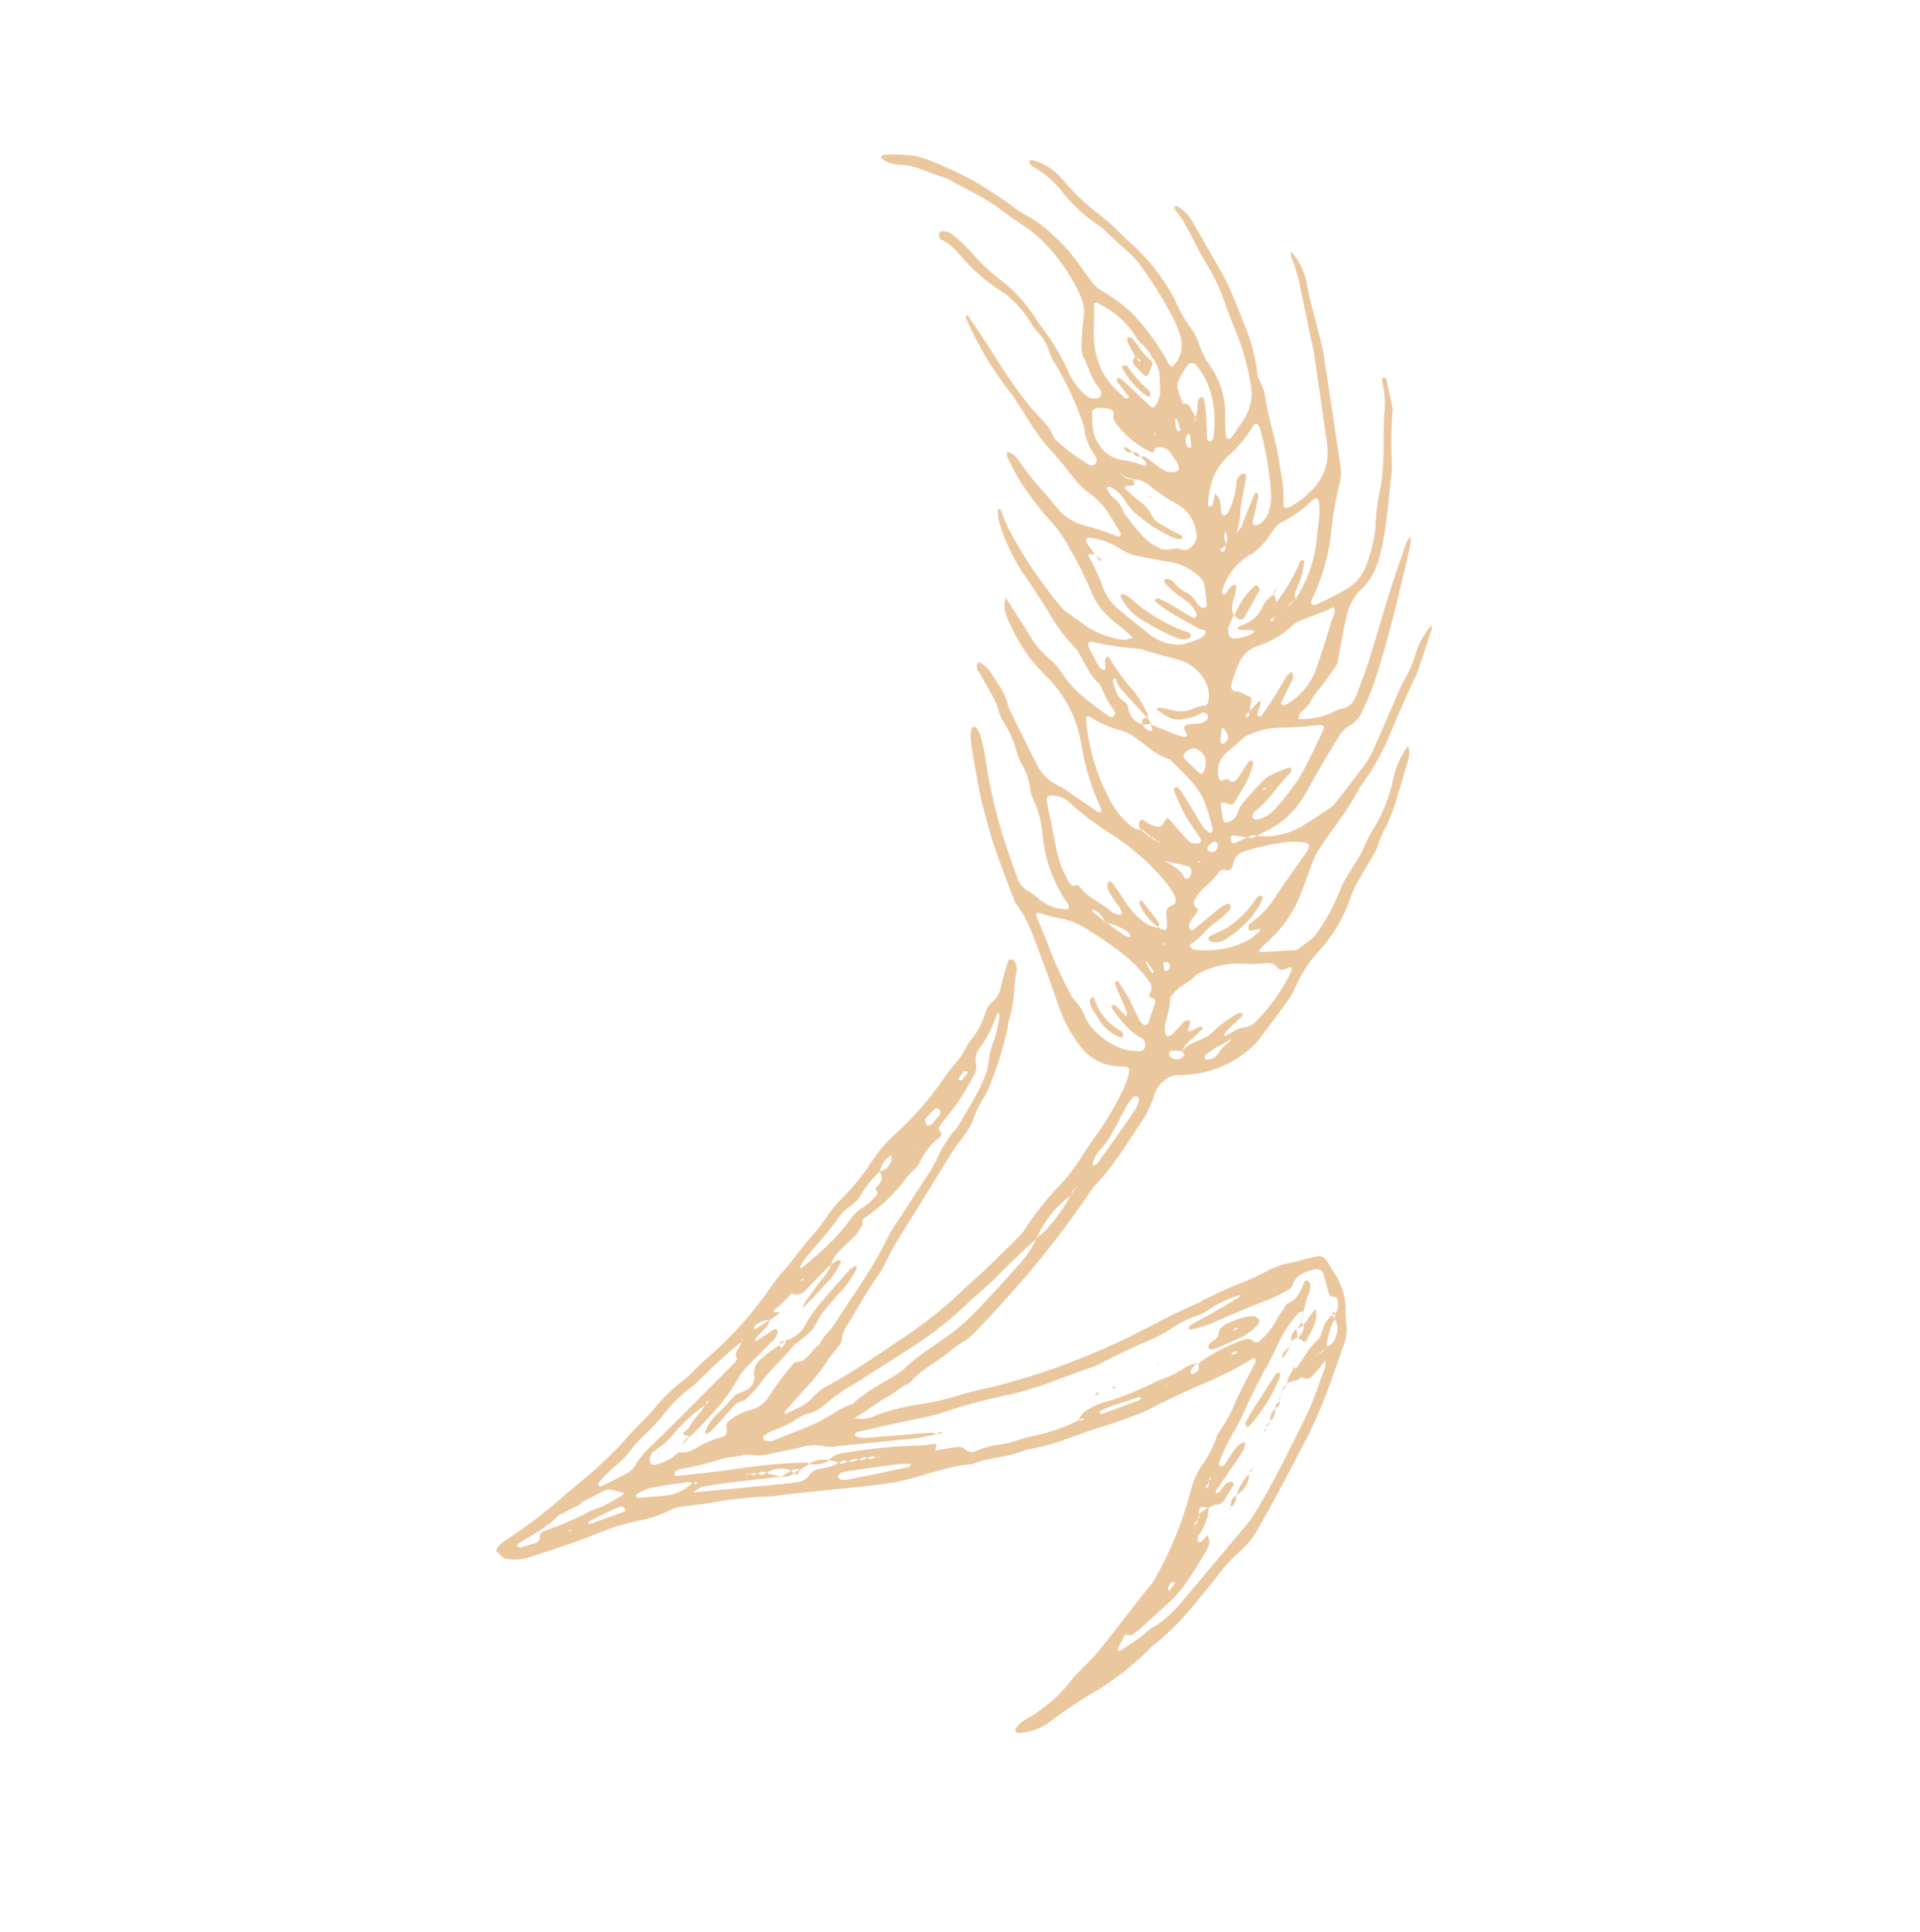 <svg width="154" height="155" viewBox="0 0 154 155" fill="none" xmlns="http://www.w3.org/2000/svg">
<g clip-path="url(#clip0_160_1792)">
<path fill-rule="evenodd" clip-rule="evenodd" d="M114.802 50.183C114.176 50.896 113.726 51.746 113.486 52.664C113.268 53.328 112.981 53.968 112.629 54.571C112.524 54.748 112.431 54.932 112.349 55.121C111.639 56.719 110.967 58.338 110.253 59.941C110.057 60.401 109.814 60.839 109.528 61.248C108.764 62.297 107.957 63.322 107.158 64.347C107.048 64.512 106.91 64.657 106.751 64.774C105.957 65.298 105.168 65.826 104.357 66.316C103.273 66.942 102.018 67.202 100.775 67.059C100.685 67.146 100.569 67.201 100.445 67.218C100.32 67.234 100.194 67.211 100.084 67.151C99.729 67.318 99.379 67.497 99.015 67.647C98.969 67.654 98.923 67.648 98.881 67.631C98.839 67.614 98.802 67.585 98.774 67.549C98.722 67.416 98.704 67.273 98.723 67.132C98.745 67.096 98.776 67.066 98.812 67.044C98.849 67.022 98.89 67.009 98.933 67.006C99.318 67.056 99.696 67.13 100.077 67.193C100.291 67.054 100.508 66.894 100.768 67.093C101.031 66.945 101.291 66.776 101.551 66.657C102.784 66.08 103.817 65.149 104.519 63.983C104.885 63.386 105.201 62.756 105.554 62.155C106.136 61.16 106.714 60.17 107.317 59.187C107.529 58.786 107.848 58.452 108.238 58.222C108.722 57.947 109.095 57.514 109.295 56.995C109.661 56.233 109.983 55.451 110.259 54.652C110.738 53.175 111.18 51.687 111.566 50.187C112.107 48.108 112.592 46.009 113.082 43.915C113.132 43.626 113.157 43.334 113.157 43.04C113.018 43.184 112.901 43.347 112.81 43.525C112.383 44.749 111.948 45.966 111.551 47.219C110.945 49.137 110.401 51.075 109.799 52.997C109.547 53.808 109.227 54.605 108.925 55.426C108.622 56.247 108.331 56.834 107.41 56.885C106.463 57.422 105.391 57.702 104.302 57.696C104.281 57.718 104.176 57.666 104.171 57.645C104.159 57.548 104.167 57.45 104.194 57.356C104.232 57.263 104.293 57.181 104.372 57.118C104.77 56.811 105.088 56.411 105.297 55.953C105.48 55.654 105.695 55.374 105.937 55.12C106.349 54.559 106.766 53.994 107.158 53.421C107.255 53.244 107.316 53.05 107.337 52.849C107.554 51.767 107.703 50.67 107.979 49.611C108.108 48.758 108.502 47.966 109.104 47.347C110.315 46.284 110.684 44.776 110.951 43.326C111.283 41.602 111.4 39.837 111.597 38.092C111.639 37.791 111.656 37.488 111.647 37.185C111.558 35.739 111.579 34.288 111.709 32.846C111.539 32.015 111.374 31.179 111.187 30.349C111.187 30.349 111.023 30.307 110.936 30.305C110.915 30.312 110.895 30.325 110.88 30.341C110.864 30.357 110.853 30.377 110.846 30.398C110.848 30.498 110.88 30.594 110.89 30.694C111.023 31.332 111.085 31.983 111.078 32.635C110.878 34.443 111.078 36.25 110.87 38.05C110.846 38.402 110.802 38.751 110.736 39.097C110.488 40.125 110.351 41.177 110.329 42.234C110.219 43.385 109.937 44.513 109.493 45.581C109.175 46.326 108.612 46.941 107.897 47.321C107.112 47.771 106.301 48.174 105.47 48.53C105.426 48.54 105.38 48.54 105.337 48.529C105.293 48.519 105.252 48.498 105.218 48.469C105.188 48.431 105.169 48.386 105.16 48.338C105.152 48.29 105.155 48.241 105.17 48.195C106.087 46.343 106.645 44.334 106.814 42.274C106.954 41.027 107.182 39.791 107.496 38.576C107.579 38.133 107.579 37.678 107.494 37.236C107.055 34.287 106.61 31.34 106.157 28.395C106.054 27.75 105.872 27.12 105.716 26.489C105.43 25.319 105.056 24.163 104.857 22.977C104.711 21.927 104.253 20.945 103.543 20.157L103.569 20.181C103.459 20.501 103.637 20.76 103.735 21.041C103.898 21.461 104.032 21.892 104.137 22.33C104.478 23.896 104.794 25.471 105.123 27.042C105.217 27.482 105.336 27.922 105.4 28.367C105.738 30.655 106.058 32.944 106.383 35.237C106.447 35.582 106.482 35.931 106.487 36.282C106.493 36.889 106.366 37.49 106.116 38.044C105.866 38.597 105.498 39.089 105.038 39.485C104.559 39.993 103.987 40.406 103.354 40.702C103.102 40.795 102.929 40.736 102.949 40.502C102.978 39.647 102.911 38.792 102.747 37.952C102.57 36.647 102.302 35.356 101.948 34.088C101.765 33.424 101.632 32.709 101.507 32.036C101.462 31.534 101.307 31.049 101.053 30.614C100.92 30.403 100.848 30.159 100.844 29.909C100.665 28.513 100.292 27.149 99.735 25.856C99.387 24.913 98.99 23.987 98.593 23.069C98.416 22.656 98.194 22.256 97.976 21.86C97.236 20.55 96.489 19.241 95.734 17.934C95.437 17.352 94.98 16.867 94.416 16.537C94.368 16.525 94.317 16.532 94.274 16.557C94.255 16.565 94.237 16.577 94.222 16.593C94.207 16.608 94.196 16.626 94.189 16.646C94.184 16.694 94.196 16.743 94.221 16.784C95.291 18.074 95.838 19.672 96.718 21.076C97.384 22.141 97.918 23.284 98.308 24.479C98.726 25.75 99.348 26.98 99.729 28.282C99.965 29.099 100.16 29.928 100.313 30.765C100.415 31.285 100.412 31.82 100.303 32.339C100.195 32.858 99.984 33.35 99.682 33.786C99.428 34.163 99.173 34.532 98.911 34.902C98.78 35.038 98.694 35.291 98.458 35.179C98.365 35.14 98.31 34.932 98.303 34.795C98.265 34.345 98.255 33.894 98.271 33.443C98.32 31.974 97.889 30.529 97.044 29.326C96.724 28.877 96.463 28.389 96.267 27.874C96.078 27.214 95.76 26.597 95.331 26.059C94.871 25.401 94.488 24.693 94.188 23.948C93.24 22.174 91.971 20.59 90.447 19.276C90.302 19.138 90.156 18.999 90.02 18.869C89.283 18.122 88.492 17.43 87.654 16.799C86.754 16.073 85.931 15.257 85.197 14.364C84.582 13.63 83.759 13.1 82.836 12.845C82.752 12.822 82.653 12.866 82.557 12.881C82.565 12.975 82.587 13.067 82.622 13.155C82.676 13.242 82.751 13.313 82.84 13.362C83.763 13.874 84.571 14.57 85.213 15.407C86.056 16.473 87.066 17.395 88.203 18.139C88.368 18.248 88.52 18.376 88.655 18.521C89.236 19.075 89.816 19.629 90.43 20.149C90.806 20.479 91.146 20.847 91.445 21.249C92.457 22.624 93.359 24.077 94.143 25.594C94.36 26.045 94.541 26.513 94.685 26.993C94.807 27.402 94.818 27.837 94.716 28.252C94.614 28.667 94.403 29.047 94.105 29.353C94.069 29.391 93.914 29.39 93.855 29.35C93.784 29.278 93.731 29.191 93.698 29.095C92.981 27.775 92.107 26.547 91.096 25.436C90.586 24.886 90.011 24.4 89.384 23.989C88.984 23.681 88.54 23.445 88.128 23.159C87.924 23.013 87.742 22.838 87.586 22.641C86.983 21.837 86.429 21.006 85.806 20.232C85.383 19.738 84.927 19.273 84.442 18.84C83.722 18.146 82.902 17.564 82.009 17.114C81.627 16.874 81.263 16.608 80.917 16.317C80.175 15.813 79.424 15.317 78.653 14.834C78.183 14.548 77.693 14.292 77.199 14.041C76.704 13.789 76.21 13.555 75.701 13.345C74.978 12.998 74.226 12.719 73.452 12.513C72.657 12.406 71.854 12.369 71.053 12.402C70.954 12.401 70.855 12.418 70.761 12.45C70.741 12.459 70.722 12.472 70.707 12.488C70.692 12.504 70.68 12.523 70.672 12.544C70.647 12.57 70.658 12.653 70.683 12.677C70.789 12.782 70.91 12.868 71.044 12.932C71.36 13.088 71.702 13.184 72.053 13.217C73.467 13.18 74.63 13.98 75.923 14.292C77.384 15.172 78.989 15.799 80.338 16.873C80.805 17.238 81.306 17.569 81.802 17.904C83.075 18.719 84.178 19.772 85.051 21.005C85.722 21.88 86.278 22.837 86.708 23.852C86.913 24.315 86.99 24.825 86.931 25.328C86.827 26.081 86.765 26.84 86.746 27.6C86.706 27.946 86.756 28.297 86.891 28.619C87.344 29.452 87.497 30.438 88.189 31.148C88.286 31.266 88.335 31.415 88.329 31.567C88.325 31.634 88.306 31.7 88.274 31.759C88.241 31.819 88.196 31.87 88.141 31.909C87.95 31.978 87.744 31.992 87.546 31.947C87.348 31.903 87.167 31.803 87.024 31.66C86.497 31.189 86.068 30.619 85.762 29.981C85.18 28.644 84.434 27.383 83.541 26.23C83.384 26.034 83.24 25.828 83.109 25.614C82.309 24.331 81.276 23.209 80.064 22.307C79.31 21.727 78.62 21.069 78.005 20.343C77.546 19.815 77.039 19.33 76.49 18.896C76.361 18.774 76.208 18.68 76.04 18.621C75.872 18.562 75.694 18.54 75.517 18.556C75.474 18.573 75.435 18.6 75.402 18.634C75.37 18.668 75.345 18.708 75.33 18.752C75.3 18.846 75.305 18.946 75.342 19.037C75.379 19.128 75.447 19.202 75.533 19.248C76.356 19.592 76.857 20.332 77.422 20.937C78.161 21.751 78.993 22.474 79.902 23.092C80.982 23.736 81.893 24.628 82.56 25.693C82.757 26.043 82.993 26.369 83.263 26.666C83.68 27.105 83.987 27.636 84.159 28.215C84.287 28.597 84.47 28.959 84.702 29.288C85.59 30.801 86.326 32.4 86.896 34.059C86.926 34.087 86.945 34.154 86.941 34.2C87.015 35.054 87.326 35.871 87.84 36.559C87.901 36.638 87.94 36.732 87.955 36.831C87.967 36.977 87.924 37.123 87.835 37.239C87.778 37.284 87.711 37.314 87.64 37.327C87.57 37.34 87.496 37.337 87.427 37.316C86.466 36.768 85.57 36.111 84.76 35.357C84.677 35.303 84.604 35.234 84.546 35.153C84.196 34.101 83.313 33.47 82.651 32.659C81.989 31.848 81.42 31.068 80.867 30.254C80.244 29.342 79.675 28.391 79.073 27.465C78.61 26.754 78.13 26.051 77.654 25.344C77.625 25.316 77.562 25.313 77.52 25.297C77.501 25.345 77.486 25.394 77.477 25.445C77.476 25.495 77.487 25.545 77.51 25.59C78.373 27.57 79.47 29.44 80.779 31.158C81.437 31.974 81.96 32.905 82.54 33.785C83.059 34.639 83.659 35.442 84.332 36.181C85.064 36.928 85.665 37.812 86.351 38.606C86.635 38.958 86.964 39.272 87.329 39.539C88.034 40.024 88.623 40.659 89.055 41.398L89.91 42.81C89.91 42.81 89.891 42.898 89.863 42.928C89.842 42.97 89.809 43.004 89.769 43.026C89.72 43.04 89.667 43.038 89.619 43.022C88.737 42.663 87.832 42.366 86.909 42.133C86.032 41.892 85.257 41.37 84.704 40.648C83.778 39.463 82.685 38.42 81.854 37.153C81.69 36.9 81.494 36.669 81.27 36.465C81.117 36.366 80.949 36.291 80.773 36.243C80.776 36.385 80.73 36.553 80.791 36.669C81.132 37.337 81.453 38.018 81.86 38.652C82.646 39.874 83.539 41.024 84.529 42.088C85.072 42.747 85.539 43.466 85.919 44.231C86.511 45.227 87.027 46.266 87.465 47.339C87.889 48.415 88.615 49.347 89.556 50.02C90.037 50.372 90.451 50.793 90.92 51.199L90.864 51.146C90.574 51.211 90.256 51.382 90 51.317C88.958 51.161 87.962 50.781 87.081 50.203C86.643 49.867 86.181 49.565 85.739 49.241C85.531 49.104 85.339 48.943 85.168 48.761C83.551 46.84 82.139 44.755 80.957 42.539C80.66 41.995 80.493 41.435 80.259 40.885C80.237 40.865 80.186 40.816 80.124 40.838C80.103 40.847 80.083 40.86 80.067 40.877C80.051 40.894 80.038 40.914 80.03 40.937C80.037 41.283 80.083 41.628 80.167 41.965C80.604 43.407 81.252 44.776 82.091 46.028C82.79 47.005 83.428 48.046 84.09 49.062C84.669 50.118 85.385 51.092 86.22 51.96C86.39 52.145 86.532 52.352 86.644 52.576C87.108 53.346 87.416 54.212 88.128 54.809C88.223 54.926 88.302 55.057 88.362 55.196C88.618 55.849 88.96 56.466 89.378 57.03C89.454 57.103 89.427 57.346 89.354 57.448C89.302 57.488 89.241 57.515 89.176 57.524C89.111 57.534 89.045 57.526 88.984 57.502C87.628 56.478 86.175 55.564 85.234 54.079C84.944 53.608 84.577 53.189 84.149 52.839C83.463 52.25 82.889 51.542 82.455 50.749C81.874 49.811 81.26 48.89 80.666 47.965C80.399 48.869 80.797 49.648 81.17 50.412C81.836 51.824 82.749 53.105 83.867 54.194C85.399 55.683 86.405 57.628 86.735 59.738C87.023 61.527 87.559 63.267 88.33 64.907C88.377 64.952 88.331 65.129 88.306 65.138C88.213 65.164 88.113 65.156 88.026 65.115L86.045 63.771C85.65 63.46 85.226 63.188 84.777 62.961C84.007 62.581 83.401 61.933 83.073 61.139C82.4 59.844 81.777 58.531 81.115 57.206C80.99 56.987 80.892 56.754 80.824 56.511C80.616 55.497 79.918 54.733 79.413 53.868C79.237 53.626 79.019 53.418 78.769 53.253C78.666 53.155 78.477 53.08 78.385 53.262C78.355 53.328 78.339 53.399 78.337 53.471C78.335 53.544 78.348 53.616 78.374 53.684C78.475 53.903 78.667 54.094 78.773 54.317C79.212 55.267 79.916 56.094 80.137 57.162C80.228 57.45 80.361 57.723 80.532 57.971C80.984 58.701 81.327 59.493 81.551 60.323C81.659 60.711 81.821 61.083 82.032 61.426C82.323 61.955 82.519 62.532 82.61 63.129C82.635 63.428 82.707 63.723 82.823 64C83.28 64.956 83.554 65.989 83.629 67.046C83.822 69.009 84.517 70.889 85.647 72.506C85.71 72.583 85.745 72.679 85.745 72.779C85.734 72.821 85.713 72.859 85.683 72.89C85.653 72.922 85.615 72.945 85.574 72.958C84.763 72.939 83.981 72.652 83.351 72.142C83.104 71.893 82.823 71.681 82.518 71.51C82.293 71.395 82.094 71.235 81.933 71.04C81.773 70.844 81.654 70.618 81.585 70.375C81.206 69.336 80.835 68.297 80.498 67.24C79.839 65.132 79.349 62.976 79.032 60.791C78.937 60.194 78.809 59.603 78.649 59.021C78.566 58.785 78.447 58.564 78.295 58.365C78.252 58.325 78.135 58.311 78.047 58.309C78.024 58.317 78.003 58.33 77.986 58.348C77.969 58.366 77.957 58.387 77.95 58.411C77.886 58.599 77.85 58.795 77.842 58.994C77.879 59.494 77.932 59.994 78.032 60.505C78.231 61.699 78.426 62.888 78.688 64.093C78.837 64.79 79.044 65.429 79.215 66.105C79.542 67.316 79.935 68.508 80.392 69.677C80.695 70.529 81.041 71.365 81.349 72.222C81.381 72.318 81.425 72.409 81.48 72.494C82.59 73.896 83.052 75.626 83.683 77.248C84.163 78.523 84.586 79.807 85.05 81.082C85.412 82.023 85.897 82.912 86.493 83.725C86.872 84.294 87.387 84.759 87.992 85.079C88.597 85.398 89.272 85.561 89.955 85.552L90.26 85.566C90.31 85.564 90.359 85.574 90.404 85.595C90.449 85.617 90.488 85.648 90.518 85.687C90.548 85.727 90.569 85.772 90.578 85.821C90.587 85.87 90.584 85.92 90.57 85.968C90.476 86.409 90.338 86.841 90.158 87.255C89.581 88.484 88.904 89.664 88.136 90.784C87.07 92.174 86.272 93.762 85.041 95.035C83.964 96.162 82.995 97.386 82.146 98.693C82.039 98.86 81.915 99.015 81.776 99.157C80.846 100.072 79.92 100.991 78.976 101.894C78.323 102.519 77.618 103.095 76.978 103.732C75.478 105.147 73.85 106.421 72.115 107.536C70.956 108.331 69.793 109.114 68.579 109.873C67.893 110.306 67.201 110.715 66.503 111.098C66.01 111.346 65.566 111.684 65.195 112.093C64.622 112.77 63.772 113.011 63.038 113.438C63 113.42 62.968 113.39 62.949 113.352C62.919 113.324 62.93 113.244 62.958 113.214C63.508 112.638 64.016 112.012 64.561 111.423C65.294 110.665 65.947 109.834 66.512 108.944C66.716 108.658 66.936 108.382 67.169 108.119C67.31 107.919 67.522 107.689 67.513 107.476C67.555 107.028 67.725 106.601 68.002 106.245C68.793 104.904 69.559 103.546 70.464 102.272C70.921 101.623 71.208 100.852 71.605 100.154C72.002 99.456 72.389 98.87 72.783 98.227C73.893 96.431 74.999 94.63 76.11 92.843C76.362 92.411 76.64 91.995 76.941 91.596C77.507 90.956 77.94 90.211 78.218 89.404C78.333 89.071 78.483 88.752 78.663 88.45C78.857 88.158 79.033 87.854 79.189 87.54C79.879 85.93 80.419 84.26 80.8 82.551C80.826 82.301 80.869 82.053 80.929 81.809C81.373 80.6 81.281 79.337 81.499 78.109C81.553 77.94 81.569 77.761 81.544 77.585C81.52 77.409 81.456 77.242 81.358 77.094C81.295 77.019 81.206 76.971 81.109 76.962C81.025 76.964 80.885 77.025 80.865 77.088C80.659 77.757 80.45 78.43 80.29 79.11C80.232 79.562 80.013 79.979 79.675 80.285C79.331 80.579 79.09 80.975 78.987 81.416C78.744 82.131 78.381 82.8 77.915 83.395C77.727 83.621 77.568 83.868 77.439 84.132C77.207 84.577 76.918 84.99 76.578 85.359C76.03 86.01 75.571 86.731 75.052 87.411C74.062 88.74 72.94 89.965 71.702 91.067C71.04 91.683 70.454 92.375 69.954 93.128C69.222 94.267 68.364 95.321 67.397 96.269C66.94 96.734 66.536 97.249 66.193 97.804C65.815 98.336 65.406 98.844 64.968 99.327C64.212 100.197 63.562 101.16 62.789 102.013C62.016 102.866 61.555 103.724 60.889 104.524C59.675 106.129 58.291 107.599 56.762 108.908C56.418 109.2 56.089 109.51 55.778 109.837C55.511 110.127 55.222 110.398 54.916 110.646C53.95 111.372 53.083 112.22 52.336 113.17C51.957 113.567 51.574 113.968 51.195 114.365C50.941 114.606 50.699 114.86 50.47 115.125C49.784 115.925 49.047 116.68 48.264 117.385C47.219 118.412 46.036 119.257 44.965 120.243C43.635 121.395 42.228 122.457 40.756 123.422C40.542 123.555 40.339 123.705 40.149 123.87C39.998 124.005 39.881 124.172 39.805 124.358C39.75 124.51 40.149 124.956 40.38 125.005C41.068 125.169 41.787 125.142 42.461 124.927C43.742 124.517 45.038 124.082 46.318 123.63C47.03 123.38 47.72 123.076 48.428 122.813C49.271 122.479 50.14 122.217 51.027 122.03C52.02 121.864 52.98 121.544 53.873 121.083C54.143 120.955 54.435 120.879 54.732 120.858C55.427 120.754 56.136 120.713 56.826 120.58C58.358 120.297 59.908 120.121 61.465 120.054C61.616 120.055 61.768 120.047 61.919 120.031C65.053 119.611 68.217 119.416 71.346 118.976C72.048 118.865 72.741 118.709 73.423 118.51C74.921 118.112 76.385 117.543 77.962 117.465C79.264 116.896 80.726 116.945 82.033 116.406C82.169 116.344 82.313 116.297 82.459 116.266C84.569 115.954 86.488 115.012 88.507 114.418C89.324 114.177 90.127 113.866 90.943 113.576C91.418 113.407 91.882 113.206 92.332 112.976C93.614 112.282 94.949 111.704 96.27 111.097C97.717 110.52 99.11 109.819 100.434 109C100.483 108.949 100.65 108.953 100.676 108.995C100.702 109.036 100.705 109.169 100.699 109.261C100.687 109.31 100.666 109.356 100.635 109.396C100.152 110.339 99.665 111.268 99.198 112.219C98.836 113.156 98.362 114.045 97.786 114.869C97.663 115.04 97.575 115.234 97.528 115.439C97.234 116.232 96.829 116.981 96.328 117.663C95.953 118.257 95.677 118.908 95.508 119.59C94.859 122.071 93.886 124.457 92.614 126.684C92.541 126.816 92.459 126.942 92.368 127.061C90.902 128.845 89.543 130.713 88.078 132.497C87.57 133.114 86.969 133.658 86.415 134.239C86.304 134.342 86.199 134.452 86.101 134.568C85.05 135.984 83.704 137.155 82.156 138C81.908 138.164 81.69 138.369 81.511 138.607C81.478 138.646 81.456 138.691 81.444 138.74C81.433 138.789 81.434 138.84 81.447 138.889C81.472 138.928 81.507 138.96 81.549 138.983C81.59 139.005 81.636 139.017 81.683 139.017C82.541 138.993 83.373 138.717 84.074 138.222C85.393 137.215 86.777 136.295 88.218 135.47C89.612 134.578 90.911 133.546 92.095 132.39C92.194 132.275 92.298 132.165 92.409 132.062C94.427 130.52 95.972 128.534 97.533 126.565C98.129 125.756 98.808 125.012 99.56 124.347C100.053 123.916 100.468 123.404 100.786 122.832C102.244 120.355 103.537 117.804 104.868 115.264C105.608 113.779 106.252 112.248 106.794 110.68C107.12 109.784 107.453 108.862 107.746 107.974C107.975 107.413 108.063 106.804 108.001 106.202C107.952 105.909 107.927 105.612 107.926 105.314C107.97 104.148 107.636 102.999 106.973 102.038C106.062 100.573 106.284 100.614 104.619 101.024C104.329 101.098 104.043 101.201 103.744 101.249C102.854 101.4 102.001 101.714 101.227 102.177C100.46 102.557 99.674 102.896 98.871 103.192C98.135 103.518 97.413 103.865 96.682 104.203C96.459 104.308 96.258 104.476 96.026 104.573C93.525 105.613 91.216 107.048 88.711 108.109C85.983 109.332 83.159 110.33 80.268 111.09C79.002 111.4 77.726 111.651 76.479 112.068C75.563 112.331 74.631 112.532 73.688 112.667C72.545 112.839 71.422 113.12 70.334 113.506C69.763 113.82 69.095 113.91 68.461 113.758C68.408 113.813 68.325 113.84 68.263 113.879L68.436 113.775C68.486 113.773 68.535 113.762 68.582 113.743C69.52 113.178 70.368 112.486 71.337 111.967C71.807 111.714 72.203 111.299 72.707 111.062C72.85 111.009 72.98 110.923 73.085 110.811C73.975 109.759 75.273 109.228 76.283 108.315C76.597 108.064 76.928 107.835 77.273 107.628C77.531 107.474 77.772 107.295 77.995 107.094C79.002 106.039 80.009 104.984 80.964 103.889C83.252 101.355 85.362 98.666 87.281 95.843C87.468 95.545 87.679 95.264 87.913 95.001C89.449 93.392 90.552 91.458 91.791 89.638C92.148 89.032 92.429 88.385 92.627 87.711C92.8 87.238 93.122 86.835 93.544 86.562C93.826 86.351 94.17 86.24 94.522 86.247C94.923 86.242 95.324 86.216 95.723 86.169C97.464 85.944 99.096 85.192 100.398 84.014C100.592 83.854 100.765 83.672 100.916 83.472C101.73 82.397 102.544 81.313 103.332 80.222C103.567 79.888 103.765 79.529 103.921 79.152C104.389 78.094 105.026 77.121 105.808 76.269C106.962 75.004 107.834 73.508 108.365 71.88C108.494 71.503 108.662 71.141 108.866 70.799C109.311 70.008 109.789 69.233 110.235 68.459C110.347 68.282 110.435 68.092 110.497 67.893C110.689 67.275 110.949 66.681 111.274 66.121C111.655 65.261 111.966 64.371 112.206 63.461C112.424 62.797 112.609 62.116 112.802 61.443C112.956 60.922 113.195 60.399 112.915 59.846C112.342 60.67 111.938 61.599 111.726 62.579C111.445 63.944 110.926 65.25 110.192 66.435C109.744 67.092 109.482 67.871 109.094 68.577C108.753 69.19 108.353 69.772 107.996 70.377C107.784 70.716 107.608 71.075 107.47 71.45C106.993 72.667 106.365 73.819 105.6 74.879C105.242 75.451 104.596 75.7 104.114 76.137C104.031 76.195 103.933 76.227 103.832 76.227C102.932 76.282 102.032 76.332 101.135 76.378C101.109 76.376 101.084 76.37 101.062 76.358C101.039 76.346 101.019 76.33 101.004 76.31C100.995 76.289 100.993 76.267 100.995 76.245C100.997 76.224 101.005 76.203 101.017 76.184C101.258 75.932 101.502 75.676 101.768 75.449C102.931 74.402 103.823 73.089 104.368 71.622C104.699 70.78 105 69.925 105.31 69.079C105.457 68.707 105.645 68.352 105.87 68.022C106.886 66.47 108.097 65.047 108.939 63.379C108.985 63.291 109.036 63.206 109.092 63.125C110.116 61.755 110.954 60.256 111.585 58.666C111.913 57.878 112.258 57.106 112.594 56.317C112.876 55.672 113.178 55.039 113.472 54.397C113.526 54.313 113.574 54.225 113.616 54.135C114.036 52.903 114.45 51.666 114.858 50.424C114.881 50.348 114.807 50.237 114.784 50.142L114.802 50.183ZM98.452 63.21L98.441 63.118L98.423 63.215L98.386 63.253L98.452 63.21ZM60.143 118.164C60.043 118.192 60.011 118.431 59.845 118.263L60.135 118.198L60.791 118.195C61.005 118.098 61.223 117.947 61.454 118.159C61.748 117.964 62.085 117.846 62.437 117.814C62.788 117.781 63.141 117.837 63.466 117.974C63.564 117.902 63.679 117.857 63.801 117.846C63.922 117.835 64.044 117.858 64.153 117.912L64.931 117.431C64.838 117.391 64.749 117.322 64.662 117.328C63.005 117.366 61.352 117.502 59.711 117.736C58.181 117.989 56.627 118.138 55.078 118.316C54.778 118.356 54.478 118.363 54.195 118.387C54.171 118.379 54.15 118.367 54.132 118.35C54.114 118.333 54.1 118.312 54.092 118.289C54.103 118.209 54.113 118.096 54.17 118.053C54.284 117.955 54.42 117.886 54.566 117.852C55.702 117.653 56.823 117.376 57.92 117.022C58.451 116.876 59.019 116.888 59.542 116.734C60.064 116.58 60.709 116.861 61.299 116.722C62.229 116.508 63.169 116.345 64.112 116.143C64.776 115.909 65.494 115.869 66.18 116.028C66.476 116.083 66.779 116.078 67.073 116.016C69.172 115.808 71.272 115.6 73.384 115.388C73.979 115.32 74.564 115.16 75.15 115.042L75.129 115.064C74.995 115.017 74.859 114.92 74.73 114.927C73.429 115.024 72.129 115.127 70.829 115.235C70.333 115.276 69.829 115.333 69.333 115.357C69.134 115.359 68.935 115.327 68.746 115.263C68.667 115.244 68.614 115.136 68.546 115.071C68.607 115.007 68.688 114.922 68.733 114.875C70.394 114.502 72.06 114.136 73.73 113.777C74.272 113.682 74.808 113.559 75.337 113.41C77.042 112.819 78.782 112.335 80.547 111.961C83.07 111.488 85.408 110.39 87.831 109.586C88.107 109.469 88.376 109.336 88.636 109.188C89.672 108.683 90.691 108.138 91.754 107.708C92.499 107.411 93.216 107.047 93.895 106.619C94.55 106.155 95.27 105.792 96.032 105.542C96.411 105.409 96.766 105.216 97.084 104.97C97.758 104.538 98.487 104.196 99.252 103.955C99.345 103.926 99.441 103.906 99.538 103.894C99.491 103.957 99.436 104.014 99.376 104.065C98.647 104.504 97.918 104.951 97.181 105.373C96.616 105.691 96.03 105.98 95.474 106.306C95.421 106.362 95.373 106.463 95.321 106.543C95.385 106.605 95.479 106.694 95.553 106.659C96.186 106.514 96.806 106.317 97.406 106.069C98.868 105.392 100.34 104.79 101.838 104.221C102.391 103.987 102.927 103.712 103.439 103.398C103.555 103.312 103.641 103.192 103.685 103.054C103.971 102.234 104.684 102.008 105.415 101.841C105.498 101.812 105.587 101.802 105.675 101.812C105.763 101.822 105.848 101.852 105.923 101.899C105.997 101.946 106.061 102.01 106.108 102.085C106.155 102.16 106.184 102.244 106.194 102.332L106.592 103.797C106.668 104.033 106.857 104.049 107.078 104.048C107.12 104.054 107.16 104.071 107.194 104.096C107.228 104.122 107.256 104.155 107.273 104.194C107.365 104.588 107.318 105.002 107.142 105.366C107.099 105.513 107.065 105.66 107.027 105.811C107.441 106.369 107.271 106.941 107.046 107.502C106.977 107.634 106.88 107.749 106.761 107.839C106.643 107.929 106.506 107.992 106.361 108.023C106.192 108.333 105.928 108.582 105.609 108.733L105.637 108.875L105.647 108.737L106.398 108.026C106.476 107.25 106.696 106.495 107.048 105.798L106.87 105.506C106.502 105.762 106.239 106.142 106.126 106.575C105.988 106.892 105.926 107.306 105.689 107.504C104.911 108.165 104.511 109.097 103.882 109.859L103.614 110.028C103.451 110.345 103.198 110.635 103.254 111.03L103.228 111.006C103.559 110.71 104.101 110.86 104.363 110.457C104.677 110.642 104.966 110.681 105.255 110.378C105.544 110.075 105.724 109.887 105.926 109.607C106.056 109.47 106.14 109.289 106.265 109.115C106.307 109.258 106.321 109.408 106.305 109.557C106.289 109.706 106.244 109.85 106.172 109.981C105.712 111.173 105.368 112.371 104.814 113.49C103.459 116.236 102.133 119.001 100.507 121.619C100.345 121.871 100.165 122.111 99.969 122.337C98.523 124.066 97.064 125.791 95.618 127.52C94.656 128.682 93.731 129.864 92.363 130.597C92.081 130.807 91.814 131.033 91.56 131.276C90.993 131.681 90.397 132.059 89.817 132.444C89.817 132.444 89.725 132.437 89.7 132.413C89.683 132.397 89.67 132.378 89.663 132.356C89.655 132.335 89.652 132.311 89.655 132.289C89.687 132.193 89.727 132.1 89.774 132.01C89.903 131.8 90.015 131.58 90.109 131.351C90.261 130.893 90.647 131.335 90.859 131.129C91.072 130.924 91.262 130.828 91.445 130.661C92.079 130.09 92.705 129.512 93.334 128.938L93.89 128.433C95.079 127.315 95.835 125.891 96.688 124.535C96.847 124.278 96.955 123.994 97.007 123.696C97.036 123.529 96.903 123.336 96.84 123.153C96.669 123.333 96.523 123.528 96.33 123.687C96.29 123.73 96.159 123.695 96.071 123.677C96.058 123.657 96.049 123.634 96.045 123.61C96.04 123.587 96.041 123.563 96.047 123.539C96.058 123.392 96.1 123.249 96.171 123.119C96.636 122.479 96.909 121.719 96.955 120.93C96.688 121.099 96.432 121.247 96.144 121.437C96.168 121.471 96.185 121.509 96.192 121.55C96.2 121.591 96.199 121.632 96.189 121.673C96.18 121.713 96.161 121.75 96.136 121.783C96.11 121.815 96.078 121.842 96.041 121.861C96.137 122.197 95.872 122.278 95.657 122.392L95.688 122.471L95.65 122.434C95.809 122.267 95.925 122.068 96.063 121.882C96.101 121.739 96.131 121.596 96.166 121.457C96.168 120.856 96.267 120.795 96.935 120.976C97.108 120.889 97.28 120.726 97.451 120.726C97.626 120.728 97.798 120.68 97.946 120.587C98.094 120.494 98.213 120.36 98.286 120.201C98.479 119.855 98.709 119.536 98.922 119.176C98.939 119.131 98.945 119.083 98.937 119.035C98.929 118.988 98.909 118.943 98.878 118.906C98.823 118.853 98.689 118.864 98.598 118.892C98.162 118.998 98.06 119.455 97.762 119.725C97.713 119.776 97.6 119.75 97.516 119.76C97.515 119.71 97.489 119.652 97.513 119.618C97.642 119.407 97.787 119.203 97.928 118.995C98.518 118.129 99.12 117.276 99.697 116.399C99.784 116.224 99.841 116.037 99.867 115.844C99.868 115.821 99.864 115.8 99.855 115.779C99.845 115.759 99.832 115.742 99.814 115.728C99.78 115.695 99.697 115.689 99.668 115.71C99.46 115.836 99.271 115.991 99.107 116.17C98.783 116.612 98.502 117.086 98.191 117.54C98.138 117.596 98.017 117.619 97.93 117.642C97.843 117.665 97.73 117.451 97.801 117.29C98.029 116.63 98.316 115.992 98.658 115.383C99.225 114.443 99.724 113.463 100.151 112.451C100.546 111.644 100.949 110.838 101.36 110.039C101.794 109.308 102.183 108.552 102.526 107.774C102.939 106.869 103.497 106.037 104.176 105.31C104.254 105.229 104.442 105.237 104.583 105.2L104.562 105.18C104.646 104.844 104.713 104.508 104.81 104.176C104.864 103.983 104.981 103.809 105.03 103.62C105.089 103.429 105.111 103.229 105.096 103.03C105.056 102.9 104.969 102.79 104.851 102.722C104.821 102.694 104.652 102.777 104.62 102.845C104.323 103.532 104.085 104.26 103.287 104.567C103.166 104.607 103.087 104.776 103.023 104.919C102.746 105.276 102.501 105.656 102.29 106.055C101.973 106.623 101.554 107.128 101.056 107.545C101.025 107.586 100.986 107.619 100.942 107.644C100.898 107.669 100.849 107.684 100.798 107.689C100.747 107.693 100.696 107.688 100.648 107.671C100.6 107.655 100.556 107.63 100.518 107.595C100.437 107.503 100.329 107.439 100.209 107.411C100.09 107.383 99.964 107.393 99.851 107.44C98.523 107.885 97.272 108.532 96.142 109.359C96.134 109.547 96.185 109.767 96.109 109.915C95.987 110.053 95.834 110.158 95.662 110.222C95.641 110.243 95.565 110.203 95.535 110.175C95.519 110.158 95.508 110.137 95.501 110.115C95.494 110.093 95.492 110.069 95.495 110.046C95.542 109.887 95.627 109.741 95.741 109.621C95.856 109.501 95.998 109.409 96.155 109.355C95.708 109.387 95.278 109.541 94.913 109.801C94.327 110.181 93.694 110.482 93.03 110.697C92.753 110.808 92.484 110.938 92.225 111.087C91.642 111.347 91.068 111.615 90.46 111.85C89.852 112.086 89.169 112.348 88.476 112.519C87.9 112.692 87.361 112.968 86.883 113.332C86.713 113.523 86.578 113.742 86.485 113.981C86.559 113.924 86.638 113.873 86.719 113.829C86.793 113.807 86.868 113.794 86.944 113.79C86.933 113.826 86.917 113.86 86.896 113.892C86.859 113.919 86.814 113.936 86.768 113.941C86.678 113.95 86.587 113.95 86.497 113.943C85.379 114.507 84.191 114.921 82.964 115.173C82.424 115.278 81.889 115.445 81.375 115.607C81.045 115.719 80.707 115.806 80.363 115.864C79.663 115.93 78.977 116.101 78.329 116.371C78.178 116.46 78.001 116.495 77.827 116.47C77.654 116.445 77.494 116.362 77.374 116.235C77.113 115.986 76.702 116.083 76.365 116.137C76.028 116.191 75.479 116.279 75.038 116.347C75.037 116.265 75.049 116.183 75.074 116.104C75.138 115.953 75.193 115.809 74.951 115.832C74.555 115.862 74.161 115.959 73.764 115.956C71.713 116.011 69.668 116.214 67.645 116.562C67.195 116.609 66.774 116.809 66.452 117.128C66.62 117.158 66.787 117.187 66.951 117.229C67.07 117.261 67.187 117.301 67.3 117.35C67.518 117.199 67.732 117.052 67.984 117.284C68.264 117.128 68.54 116.95 68.889 117.071C69.108 116.962 69.33 116.84 69.588 116.963C69.807 116.87 70.02 116.723 70.259 116.918L70.596 116.864C70.567 116.894 70.522 116.941 70.514 116.95C70.426 116.932 70.339 116.909 70.254 116.881C70.035 116.999 69.826 117.175 69.587 116.921C69.373 117.077 69.151 117.207 68.863 117.047C68.598 117.226 68.276 117.302 67.958 117.26C67.739 117.353 67.526 117.516 67.275 117.326C66.853 117.591 66.375 117.752 65.879 117.797C65.68 117.812 65.488 117.872 65.315 117.971C65.143 118.07 64.995 118.207 64.882 118.371C64.784 118.516 64.654 118.637 64.503 118.726C64.352 118.815 64.183 118.869 64.009 118.884C63.586 118.963 63.16 119.019 62.731 119.052L55.603 119.723L55.561 119.682L55.625 119.744C55.851 119.475 56.164 119.294 56.511 119.234C57.101 119.145 57.688 119.044 58.279 118.972C59.777 118.77 61.239 118.623 62.717 118.451C62.457 118.399 62.197 118.363 61.941 118.298C61.776 118.255 61.613 118.203 61.453 118.142C61.24 118.306 61.022 118.44 60.79 118.17C60.581 118.33 60.37 118.43 60.143 118.164ZM86.378 95.242L86.359 95.134L86.336 95.234L85.92 95.825C85.36 96.851 84.682 97.809 83.899 98.677C83.656 98.912 83.396 99.127 83.121 99.322C82.822 100.062 82.386 100.74 81.835 101.318C80.843 102.449 79.829 103.562 78.794 104.658C78.187 105.326 77.537 105.953 76.847 106.536C75.413 107.705 73.746 108.57 72.425 109.896C72.349 109.962 72.266 110.02 72.178 110.068C70.945 110.915 69.553 111.528 68.442 112.573C68.316 112.651 68.18 112.711 68.037 112.749C67.71 112.875 67.395 113.031 67.096 113.214C65.609 114.284 63.859 114.784 62.201 115.495C62.066 115.559 61.92 115.599 61.77 115.613C61.622 115.614 61.474 115.597 61.33 115.561C61.305 115.536 61.221 115.513 61.232 115.467C61.244 115.421 61.206 115.255 61.251 115.216C61.434 115.044 61.646 114.907 61.877 114.809C62.683 114.529 63.451 114.149 64.163 113.679C64.374 113.541 64.608 113.444 64.854 113.391C65.346 113.27 65.797 113.018 66.16 112.663C66.955 111.994 67.812 111.402 68.72 110.896C70.258 109.917 71.777 108.959 73.29 107.972C74.812 106.992 76.237 105.868 77.545 104.616C78.39 103.79 79.387 103.045 80.198 102.162C81.135 101.18 82.145 100.284 83.13 99.355C83.734 97.958 84.704 96.75 85.937 95.858C85.929 95.499 86.194 95.409 86.378 95.242ZM92.233 67.058L91.646 66.579C91.448 66.591 91.249 66.558 91.066 66.483C90.882 66.407 90.717 66.292 90.584 66.145C89.886 65.564 89.324 64.835 88.939 64.012C87.907 62.052 87.285 59.901 87.114 57.692C87.112 57.617 87.159 57.474 87.204 57.469C87.302 57.456 87.401 57.48 87.481 57.538C88.244 58.026 89.08 58.388 89.957 58.611C90.339 58.729 90.699 58.91 91.022 59.146C91.883 59.739 92.624 60.52 93.654 60.842C93.793 60.9 93.918 60.988 94.019 61.101C95.114 62.202 96.319 63.214 96.764 64.79C96.792 64.889 96.856 64.976 96.884 65.067C97.016 65.552 97.153 66.033 97.268 66.519C97.275 66.567 97.27 66.616 97.255 66.662C97.239 66.708 97.213 66.75 97.178 66.784C97.134 66.831 96.983 66.801 96.919 66.749C96.757 66.634 96.613 66.497 96.492 66.341C95.993 65.53 95.51 64.711 95.011 63.9C94.858 63.648 94.686 63.408 94.498 63.181C94.455 63.14 94.305 63.136 94.243 63.175C94.21 63.204 94.186 63.242 94.173 63.284C94.16 63.327 94.159 63.371 94.169 63.414C94.593 64.591 95.181 65.701 95.916 66.713C96.061 66.914 96.195 67.122 96.315 67.339C96.326 67.374 96.329 67.411 96.324 67.447C96.319 67.483 96.306 67.518 96.287 67.549C96.267 67.58 96.242 67.606 96.211 67.626C96.18 67.647 96.145 67.66 96.109 67.665C95.871 67.641 95.554 67.665 95.417 67.535C94.921 67.04 94.451 66.519 94.012 65.973C93.604 65.494 93.646 65.501 93.256 66.149C93.214 66.205 93.161 66.25 93.1 66.282C93.038 66.313 92.97 66.331 92.901 66.333C92.457 66.257 92.041 66.065 91.694 65.776C91.605 65.691 91.407 65.838 91.369 65.98C91.344 66.103 91.351 66.23 91.391 66.349C91.432 66.468 91.503 66.574 91.598 66.656L92.181 67.139C92.298 67.132 92.415 67.161 92.516 67.221C92.617 67.281 92.698 67.37 92.748 67.476C92.804 67.529 93.009 67.366 92.952 67.605L92.768 67.43C92.551 67.443 92.404 67.213 92.233 67.058ZM96.323 69.134C96.243 69.123 96.098 69.31 96.104 69.055L96.323 69.134ZM89.822 37.969L89.735 37.967L89.801 37.966L90.333 38.383L90.807 38.468C91.261 38.43 91.713 38.569 92.068 38.856C92.76 39.428 93.504 39.934 94.291 40.366C94.734 40.59 95.116 40.919 95.404 41.324C95.691 41.729 95.875 42.198 95.94 42.691C95.991 42.848 96.002 43.016 95.973 43.178C95.944 43.342 95.876 43.495 95.774 43.625C95.498 43.974 95.22 44.206 94.778 44.079C94.497 43.984 94.194 43.979 93.91 44.065C93.513 44.149 93.1 44.071 92.761 43.85C91.595 43.251 90.963 42.134 90.165 41.184C90.007 40.651 89.676 40.186 89.224 39.862C89.055 39.676 88.913 39.469 88.8 39.246C88.77 39.217 88.776 39.117 88.793 39.108C88.809 39.099 88.974 39.012 89.025 39.044C89.565 39.313 90.012 39.74 90.306 40.267C90.561 40.697 90.901 41.071 91.304 41.367C92.184 42.11 93.167 42.721 94.223 43.181C94.392 43.253 94.727 43.295 94.779 43.214C94.949 42.968 94.651 42.913 94.503 42.828C94.025 42.56 93.527 42.321 93.057 42.035C92.792 41.9 92.572 41.691 92.425 41.432C92.203 40.927 91.837 40.499 91.373 40.2C90.99 39.883 90.619 39.546 90.252 39.212C90.227 39.187 90.221 39.108 90.236 39.074C90.245 39.05 90.258 39.029 90.276 39.01C90.294 38.992 90.315 38.977 90.338 38.968C90.434 38.961 90.539 38.988 90.639 38.977C91.027 38.947 91.035 38.947 90.908 38.533C90.89 38.486 90.868 38.44 90.843 38.397L90.373 38.316L89.822 37.969ZM102.281 49.452C102.232 49.578 102.168 49.697 102.089 49.807C102.06 49.837 101.942 49.798 101.863 49.788C101.783 49.777 101.894 49.687 101.927 49.669C102.046 49.595 102.17 49.542 102.294 49.481L102.272 49.41L102.281 49.452ZM103.243 48.812C103.303 48.642 103.401 48.488 103.53 48.362C103.659 48.236 103.815 48.141 103.986 48.085C103.715 47.736 103.945 47.409 104.063 47.098C104.363 46.461 104.545 45.775 104.6 45.073C104.625 45.047 104.572 44.94 104.555 44.94C104.539 44.941 104.334 44.941 104.314 44.988C103.807 46.191 103.147 47.325 102.351 48.361C102.264 48.375 102.298 48.596 102.138 48.499L102.385 48.368L102.219 47.688C101.763 47.911 101.409 48.3 101.23 48.775C100.912 49.405 100.362 49.886 99.695 50.118C99.562 50.175 99.433 50.239 99.308 50.31C99.308 50.31 99.276 50.395 99.289 50.424C99.299 50.447 99.314 50.468 99.332 50.486C99.35 50.503 99.372 50.517 99.396 50.526C99.743 50.538 100.089 50.534 100.44 50.551C100.503 50.554 100.567 50.623 100.631 50.66C100.599 50.697 100.565 50.733 100.529 50.766C100.058 51.059 99.515 51.214 98.961 51.212C98.86 51.213 98.762 51.177 98.686 51.111C98.609 51.045 98.558 50.954 98.544 50.854C98.496 50.662 98.497 50.461 98.547 50.27C98.672 49.944 98.815 49.626 98.975 49.316L98.955 49.338C98.675 48.776 98.905 48.262 99.043 47.732C99.096 47.501 99.136 47.268 99.164 47.032C99.156 47.012 99.143 46.993 99.127 46.977C99.111 46.962 99.091 46.95 99.07 46.943C99.04 46.914 98.961 46.904 98.932 46.925C98.811 47.008 98.699 47.103 98.596 47.208C98.495 47.315 98.448 47.475 98.35 47.586C98.282 47.642 98.202 47.683 98.115 47.704C98.08 47.621 98.011 47.531 98.022 47.451C98.326 46.285 99.058 45.277 100.073 44.627C100.691 44.294 101.221 43.818 101.618 43.239C101.81 42.946 102.017 42.664 102.237 42.393C102.383 42.191 102.566 42.02 102.777 41.888C103.719 41.435 104.577 40.825 105.315 40.084C105.354 40.055 105.395 40.029 105.438 40.006C105.471 39.991 105.507 39.984 105.543 39.986C105.579 39.987 105.614 39.996 105.646 40.012C105.678 40.029 105.706 40.052 105.728 40.081C105.749 40.109 105.764 40.142 105.772 40.178C105.955 41.234 105.691 42.271 105.599 43.317C105.429 45.019 104.842 46.654 103.89 48.074L103.205 48.792L103.199 48.884L103.243 48.812ZM96.984 118.779C96.971 118.954 96.948 119.129 96.917 119.302C96.892 119.328 96.789 119.36 96.723 119.386C96.726 119.34 96.712 119.286 96.732 119.248C96.824 119.092 96.925 118.943 97.022 118.791C97.053 118.706 96.902 118.497 97.167 118.57C97.106 118.643 97.045 118.707 96.984 118.779ZM98.309 42.602C98.374 42.776 98.417 42.957 98.439 43.142C98.428 43.337 98.396 43.531 98.344 43.72C98.299 43.896 98.243 44.069 98.176 44.237C98.148 44.267 98.018 44.258 97.931 44.264C97.921 44.189 97.885 44.073 97.917 44.039C98.043 43.906 98.221 43.831 98.377 43.727C98.244 43.363 98.056 42.996 98.339 42.614L98.376 42.575L98.309 42.602ZM93.738 127.643C93.723 127.547 93.662 127.432 93.698 127.368C93.806 127.161 93.854 126.889 94.167 126.877L94.257 126.963C94.162 127.125 94.057 127.281 93.942 127.429C93.882 127.508 93.814 127.58 93.738 127.643C93.707 127.681 93.672 127.716 93.636 127.75C93.616 127.774 93.595 127.797 93.571 127.818C93.603 127.75 93.668 127.699 93.738 127.643ZM71.51 92.695C71.541 92.989 71.461 93.283 71.286 93.521C71.111 93.758 70.853 93.921 70.563 93.978C70.622 94.165 70.768 94.37 70.73 94.53C70.685 94.778 70.554 95.002 70.361 95.165C69.987 95.411 70.581 95.635 70.319 95.867C70.152 96.042 70.002 96.25 69.805 96.405C69.621 96.577 69.419 96.728 69.202 96.857C68.781 97.125 68.421 97.481 68.15 97.9C67.489 98.778 66.744 99.59 65.927 100.324C65.42 100.803 64.871 101.233 64.338 101.68C64.306 101.714 64.239 101.699 64.189 101.709C64.139 101.718 64.166 101.621 64.178 101.6C64.323 101.339 64.486 101.089 64.665 100.85C65.511 99.87 66.369 98.894 67.138 97.849C67.438 97.389 67.83 96.996 68.288 96.695C68.653 96.434 68.947 96.087 69.146 95.686C69.545 95.054 70.027 94.48 70.58 93.978C70.614 93.7 70.718 93.435 70.882 93.208C71.046 92.981 71.265 92.799 71.518 92.678C71.528 92.643 71.535 92.606 71.54 92.569C71.537 92.624 71.522 92.657 71.51 92.695ZM88.637 73.956C88.331 73.712 88.02 73.465 87.718 73.209C87.657 73.144 87.607 73.07 87.566 72.991C87.688 73.002 87.808 73.029 87.923 73.07C88.261 73.28 88.51 73.607 88.621 73.989C89.249 74.116 89.849 74.357 90.391 74.7C90.508 74.78 90.599 74.892 90.653 75.023C90.736 75.184 90.466 75.22 90.199 75.046C89.698 74.707 89.171 74.311 88.649 73.943L88.637 73.956ZM93.503 69.062C93.471 69.084 93.436 69.103 93.4 69.118C93.4 69.118 93.362 69.082 93.345 69.066L93.508 69.082C94.133 69.222 94.754 69.35 95.372 69.515C95.428 69.556 95.474 69.608 95.508 69.669C95.542 69.729 95.562 69.796 95.568 69.865C95.568 70.013 95.532 70.158 95.465 70.289C95.386 70.492 95.071 70.574 95 70.409C94.735 69.764 94.14 69.506 93.606 69.168C93.569 69.134 93.539 69.094 93.516 69.049L93.503 69.062ZM50.186 121.236L50.207 121.214C49.283 121.549 48.356 121.896 47.429 122.218C47.35 122.249 47.245 122.223 47.149 122.221C47.202 122.165 47.22 122.044 47.282 122.013C48.079 121.623 48.862 121.212 49.685 120.872C49.97 120.744 50.114 121.003 50.186 121.236ZM91.657 58.121C91.349 58.044 91.072 57.874 90.862 57.635C90.653 57.396 90.522 57.099 90.487 56.783C90.483 56.683 90.454 56.587 90.4 56.503C90.347 56.419 90.272 56.351 90.183 56.306C89.561 55.932 89.449 55.27 89.255 54.653C89.237 54.595 89.331 54.497 89.375 54.416C89.419 54.336 89.48 54.452 89.494 54.489C89.573 54.723 89.679 54.948 89.81 55.158C90.535 55.988 91.284 56.785 92.029 57.594C92.044 57.494 92.103 57.371 92.069 57.305C91.76 56.678 91.401 56.076 90.995 55.506C90.219 54.661 89.535 53.735 88.956 52.744C88.941 52.723 88.921 52.707 88.898 52.697C88.876 52.687 88.85 52.682 88.825 52.684C88.745 52.726 88.68 52.794 88.642 52.876C88.626 53.023 88.626 53.172 88.644 53.319C88.659 53.449 88.659 53.581 88.645 53.711C88.618 53.816 88.243 53.654 88.147 53.481C87.881 52.998 87.619 52.512 87.365 52.025C87.328 51.933 87.299 51.837 87.279 51.739C87.273 51.703 87.275 51.667 87.286 51.632C87.296 51.597 87.314 51.566 87.34 51.539C87.365 51.513 87.395 51.493 87.43 51.481C87.464 51.469 87.5 51.465 87.536 51.47C88.847 51.775 90.181 51.97 91.524 52.053C92.552 52.455 93.647 52.651 94.715 52.985C95.976 53.373 97.183 54.794 96.935 56.181C96.894 56.395 96.848 56.563 96.607 56.611C96.311 56.628 96.019 56.698 95.748 56.819C95.478 56.959 95.183 57.044 94.88 57.067C94.578 57.091 94.273 57.053 93.985 56.956C93.645 56.876 93.297 56.822 92.941 56.776C92.918 56.777 92.895 56.784 92.874 56.795C92.854 56.807 92.836 56.822 92.822 56.841C92.797 56.867 92.787 56.955 92.808 56.967C93.016 57.108 93.24 57.224 93.439 57.373C93.662 57.536 93.919 57.647 94.191 57.697C94.462 57.747 94.741 57.735 95.008 57.663C95.506 57.596 95.987 57.43 96.42 57.175C96.481 57.111 96.708 57.189 96.794 57.27C96.852 57.353 96.879 57.453 96.87 57.553C96.86 57.654 96.816 57.748 96.744 57.818C96.623 57.902 96.489 57.964 96.347 58.003C95.998 58.061 95.647 58.069 95.298 58.119C94.948 58.169 94.908 58.4 95.112 58.758C95.172 58.815 95.225 58.947 95.202 58.998C95.174 59.035 95.138 59.065 95.096 59.085C95.054 59.105 95.008 59.114 94.962 59.112C94.72 59.06 94.482 58.989 94.252 58.899C93.603 58.647 92.95 58.383 92.3 58.122L92.399 58.396C92.449 58.582 92.388 58.655 92.195 58.609C92.073 58.577 91.96 58.516 91.866 58.431C91.773 58.346 91.701 58.239 91.657 58.121ZM55.574 119.01C55.651 118.964 55.731 118.923 55.814 118.887C55.838 118.862 55.901 118.89 55.947 118.893C55.894 118.948 55.864 119.074 55.788 119.059C55.713 119.044 55.632 118.992 55.556 118.952C55.087 119.403 54.511 119.729 53.883 119.901C52.998 120.043 52.076 120.085 51.184 120.164C51.13 120.17 51.065 120.05 51.009 119.997C51.008 119.972 51.013 119.948 51.024 119.925C51.035 119.903 51.052 119.884 51.073 119.871C51.402 119.655 51.759 119.485 52.134 119.366C53.152 119.154 54.206 119.033 55.246 118.884C55.367 118.885 55.465 118.962 55.574 119.01ZM55.302 114.507C55.168 114.648 55.004 114.769 54.861 114.902C54.823 114.933 54.789 114.969 54.759 115.009C54.818 115.063 54.885 115.108 54.958 115.142C55.1 115.179 55.245 115.208 55.39 115.228C56.148 114.433 56.928 113.668 57.635 112.833C58.185 112.191 58.672 111.497 59.089 110.762C59.294 110.367 59.556 110.003 59.866 109.683C60.587 108.927 61.339 108.209 62.064 107.457C62.199 107.304 62.304 107.128 62.373 106.936C62.385 106.89 62.385 106.843 62.376 106.797C62.366 106.751 62.346 106.708 62.317 106.67C62.28 106.646 62.239 106.631 62.195 106.626C62.151 106.621 62.107 106.627 62.066 106.643C61.614 106.937 61.17 107.248 60.718 107.551C60.693 107.577 60.597 107.566 60.58 107.542C60.564 107.493 60.568 107.441 60.589 107.395C60.944 106.869 61.609 106.574 61.735 105.878C61.369 106.116 60.999 106.359 60.625 106.597C60.596 106.627 60.529 106.603 60.479 106.605C60.494 106.529 60.483 106.421 60.528 106.374C60.687 106.217 60.877 106.094 61.085 106.012C61.293 105.931 61.516 105.892 61.74 105.899C61.986 105.726 62.241 105.562 62.471 105.372C62.552 105.287 62.509 105.221 62.355 105.262C62.072 105.311 61.924 105.193 62.199 105.007C62.666 104.628 63.099 104.209 63.493 103.754C63.507 103.707 63.525 103.662 63.548 103.619C63.566 103.59 63.59 103.565 63.618 103.546L63.443 103.73C63.636 103.841 63.863 103.878 64.081 103.835C64.3 103.791 64.495 103.67 64.631 103.493C65.312 102.78 65.992 102.067 66.699 101.387L66.67 101.417C66.91 100.593 67.575 100.102 68.147 99.562C68.567 99.2 68.913 98.761 69.168 98.269C69.232 98.126 69.059 97.896 69.277 97.745C70.615 96.86 71.785 95.745 72.732 94.45C72.927 94.22 73.135 94.002 73.356 93.796C73.507 93.667 73.634 93.511 73.729 93.337C74.091 92.503 74.659 91.776 75.379 91.223C75.421 91.195 75.455 91.157 75.478 91.112C75.501 91.068 75.513 91.018 75.513 90.968C75.513 90.917 75.5 90.868 75.476 90.824C75.452 90.779 75.418 90.742 75.376 90.714C75.32 90.661 75.258 90.52 75.287 90.474C75.414 90.257 75.558 90.052 75.719 89.859C76.631 88.792 77.413 87.62 78.046 86.368C78.159 86.203 78.237 86.017 78.276 85.821C78.314 85.625 78.313 85.423 78.27 85.227C78.234 85.001 78.249 84.77 78.317 84.551C78.384 84.332 78.501 84.132 78.658 83.966C79.213 83.185 79.642 82.323 79.931 81.41C79.973 81.272 80.039 81.237 80.138 81.339C80.153 81.359 80.163 81.383 80.169 81.408C80.174 81.433 80.175 81.459 80.17 81.484C80.089 82.13 79.95 82.768 79.755 83.389C79.48 84.033 79.314 84.719 79.264 85.417C79.243 85.615 79.197 85.81 79.127 85.996C78.588 87.579 77.626 88.946 76.829 90.388C76.145 91.127 75.589 91.975 75.184 92.898C75.025 93.21 74.874 93.531 74.689 93.828C73.738 95.303 72.77 96.77 71.819 98.245C71.585 98.574 71.377 98.921 71.196 99.282C70.03 101.744 68.382 103.94 66.949 106.203C66.57 106.797 65.975 107.224 65.706 107.89C65.018 108.252 64.816 109.276 63.843 109.269C63.745 109.29 63.658 109.347 63.6 109.429C62.922 110.229 62.292 111.069 61.714 111.945C61.565 112.231 61.356 112.482 61.102 112.68C60.847 112.877 60.552 113.017 60.237 113.09C59.609 113.254 59.022 113.547 58.512 113.948C58.412 114.019 58.336 114.12 58.295 114.236C58.254 114.352 58.251 114.478 58.285 114.596C58.34 114.983 58.188 115.237 57.896 115.286C57.165 115.47 56.468 115.768 55.83 116.169C55.409 116.452 54.901 116.575 54.397 116.516C53.898 117.009 53.266 117.347 52.579 117.489C52.23 117.581 52.05 117.351 52.124 116.965C52.139 116.842 52.182 116.724 52.249 116.621C52.317 116.517 52.408 116.43 52.515 116.368C53.101 115.993 53.624 115.529 54.065 114.991C54.801 114.111 55.652 113.335 56.596 112.682C56.613 112.595 56.643 112.511 56.686 112.434C56.748 112.383 56.82 112.346 56.896 112.324C56.862 112.388 56.823 112.449 56.779 112.507C56.714 112.575 56.653 112.639 56.562 112.674C56.442 112.878 56.33 113.081 56.2 113.276C55.841 113.637 55.533 114.046 55.285 114.491L55.302 114.507ZM95.905 33.494C95.748 33.214 95.621 32.937 95.439 32.641C95.389 32.537 95.303 32.455 95.198 32.408C95.093 32.362 94.975 32.354 94.865 32.387L94.824 32.429L94.852 32.349C94.722 31.973 94.579 31.6 94.474 31.214C94.415 31.028 94.415 30.829 94.474 30.642C94.693 30.195 94.935 29.759 95.199 29.335C95.241 29.274 95.298 29.223 95.363 29.187C95.429 29.151 95.502 29.131 95.577 29.128C95.652 29.125 95.726 29.14 95.794 29.17C95.863 29.201 95.923 29.247 95.97 29.305C97.338 31.026 97.568 33.017 97.329 35.114C97.323 35.164 97.299 35.211 97.261 35.245C97.205 35.323 97.126 35.382 97.035 35.413C96.991 35.407 96.949 35.39 96.913 35.363C96.877 35.336 96.849 35.3 96.831 35.259C96.796 34.613 96.785 33.966 96.74 33.32C96.709 32.874 96.653 32.42 96.567 31.988C96.558 31.93 96.418 31.845 96.343 31.864C96.297 31.875 96.254 31.895 96.217 31.925C96.18 31.955 96.15 31.993 96.13 32.036C95.936 32.495 96.17 33.037 95.85 33.474L95.932 33.731L95.815 33.726L95.905 33.494ZM91.46 36.595L91.863 37.028C91.91 37.103 91.949 37.182 91.981 37.264C91.898 37.291 91.804 37.364 91.737 37.349C91.223 37.158 90.693 37.015 90.153 36.922C89.757 36.886 89.375 36.761 89.036 36.555C88.696 36.35 88.407 36.07 88.192 35.736C87.568 34.912 87.604 33.959 87.59 33.016C87.588 32.932 87.794 32.802 87.897 32.762C88.142 32.716 88.392 32.708 88.64 32.737C89.058 32.785 89.432 32.873 89.292 33.473C89.257 33.611 89.421 33.825 89.533 33.981C90.219 34.91 91.115 35.664 92.148 36.182C92.452 36.351 92.585 36.298 92.627 35.963C92.827 35.876 93.05 35.854 93.263 35.901C93.476 35.948 93.669 36.06 93.815 36.223L94.242 36.835C94.536 37.246 94.642 37.682 94.464 37.765C94.306 37.841 94.133 37.88 93.957 37.881C93.782 37.882 93.609 37.843 93.45 37.768C93.1 37.573 92.768 37.349 92.457 37.098C92.254 36.961 92.078 36.777 91.858 36.657C91.748 36.593 91.582 36.63 91.44 36.625L91.46 36.595ZM59.45 107.614C59.449 108.094 58.8 108.406 59.106 108.975C59.141 109.049 59 109.248 58.894 109.351C56.744 111.518 54.599 113.697 52.407 115.832C51.879 116.289 51.417 116.818 51.036 117.404C50.906 117.675 50.709 117.908 50.464 118.081C49.73 118.507 48.958 118.872 48.194 119.245C48.166 119.275 48.047 119.177 47.991 119.124C47.936 119.071 47.972 119.016 47.996 118.99C48.37 118.532 48.779 118.104 49.219 117.709C49.689 117.348 50.115 116.933 50.489 116.473C50.777 116.063 51.104 115.681 51.464 115.332C52.207 114.66 52.887 113.922 53.496 113.126C54.038 112.469 54.657 111.879 55.338 111.367C55.624 111.164 55.888 110.933 56.127 110.676C57.183 109.61 58.292 108.599 59.451 107.647C59.508 107.587 59.437 107.389 59.626 107.464C59.598 107.502 59.524 107.562 59.45 107.614ZM97.47 39.565C97.395 39.901 97.328 40.245 97.239 40.569C97.211 40.598 97.074 40.631 96.986 40.637C96.964 40.632 96.944 40.62 96.927 40.605C96.911 40.589 96.899 40.569 96.892 40.547C96.9 40.098 96.955 39.65 97.057 39.212C97.242 38.221 97.731 37.313 98.458 36.616C99.261 35.935 99.942 35.123 100.473 34.214C100.519 34.127 100.588 34.055 100.672 34.005C100.714 33.992 100.758 33.991 100.8 34.001C100.842 34.011 100.88 34.032 100.912 34.062C100.992 34.187 101.055 34.324 101.096 34.467C101.544 36.161 101.833 37.893 101.96 39.64C101.982 40.139 101.91 40.638 101.748 41.111C101.653 41.394 101.487 41.648 101.264 41.848C101.105 42.015 100.784 42.206 100.624 42.143C100.35 42.036 100.514 41.72 100.567 41.493C100.684 40.952 100.792 40.402 100.926 39.877C100.936 39.779 100.925 39.68 100.894 39.586C100.894 39.586 100.83 39.525 100.789 39.526C100.747 39.526 100.672 39.528 100.66 39.558C100.351 40.291 100.06 41.041 99.747 41.763C99.672 42.159 99.453 42.514 99.131 42.758L99.212 42.99L99.153 42.778C99.375 42.171 99.49 41.53 99.493 40.883C99.575 40.193 99.699 39.508 99.867 38.833C99.907 38.638 99.934 38.441 99.949 38.242C99.945 38.151 99.911 38.064 99.851 37.994C99.711 37.998 99.575 38.04 99.457 38.116C99.356 38.225 99.277 38.353 99.225 38.492C99.173 38.632 99.149 38.78 99.155 38.929C99.061 39.723 98.826 40.493 98.46 41.204C98.408 41.259 98.309 41.312 98.222 41.351C98.135 41.391 97.928 41.275 97.944 41.087C97.899 40.562 97.948 39.997 97.463 39.599L97.47 39.565ZM103.6 53.918C103.469 53.98 103.349 54.065 103.247 54.168C102.925 54.677 102.628 55.209 102.331 55.701C101.96 56.285 101.577 56.858 101.189 57.426C101.153 57.465 101.019 57.451 100.931 57.441C100.911 57.426 100.895 57.407 100.883 57.385C100.872 57.362 100.866 57.338 100.865 57.313C100.848 56.921 101.241 56.603 101.048 56.182L100.204 57.065C100.205 57.198 100.191 57.33 100.163 57.459C100.135 57.489 100.035 57.516 99.965 57.547C99.955 57.472 99.906 57.361 99.939 57.318C100.032 57.229 100.134 57.148 100.242 57.077C100.257 56.834 100.289 56.592 100.338 56.353C100.391 56.134 100.394 55.909 100.172 55.86C99.832 55.78 99.596 55.497 99.207 55.486C99.134 55.491 99.06 55.477 98.994 55.447C98.927 55.416 98.869 55.37 98.825 55.311C98.781 55.252 98.753 55.183 98.743 55.11C98.733 55.037 98.741 54.963 98.767 54.895C98.928 54.317 99.13 53.751 99.371 53.202C99.506 52.877 99.71 52.584 99.97 52.346C100.23 52.108 100.539 51.929 100.875 51.823C101.931 51.49 102.894 50.914 103.687 50.142C103.876 49.983 104.093 49.86 104.326 49.78C104.926 49.536 105.547 49.313 106.151 49.074C106.432 48.967 106.696 48.836 106.969 48.712C107.228 49.082 106.914 49.386 106.833 49.709C106.419 51.101 105.976 52.489 105.49 53.861C105.022 55.035 104.149 56.002 103.028 56.586C102.991 56.625 102.86 56.548 102.784 56.508C102.708 56.468 102.74 56.409 102.755 56.376C103.031 55.822 103.286 55.299 103.549 54.758C103.726 54.487 103.807 54.205 103.6 53.918ZM87.829 44.495C87.596 44.167 87.358 43.843 87.138 43.51C87.116 43.467 87.103 43.419 87.101 43.371C87.1 43.323 87.108 43.275 87.127 43.23C87.161 43.195 87.203 43.167 87.248 43.149C87.294 43.131 87.343 43.122 87.392 43.124C88.291 43.237 89.151 43.56 89.902 44.067C90.28 44.312 90.698 44.487 91.137 44.585C92.072 44.751 92.996 44.964 93.921 45.088C94.812 45.257 95.632 45.692 96.272 46.336C96.43 46.473 96.54 46.658 96.584 46.863C96.68 47.403 96.739 47.949 96.789 48.495C96.8 48.578 96.716 48.743 96.662 48.748C96.523 48.772 96.38 48.746 96.259 48.674C95.9 48.332 95.734 47.805 95.24 47.587C94.792 47.359 94.396 47.04 94.079 46.65C93.967 46.553 93.834 46.485 93.69 46.45C93.643 46.439 93.595 46.439 93.548 46.45C93.501 46.46 93.457 46.481 93.42 46.511C93.379 46.553 93.383 46.72 93.434 46.761C93.86 47.254 94.355 47.683 94.904 48.033C95.385 48.315 95.762 48.744 95.981 49.257C95.989 49.301 95.987 49.347 95.975 49.39C95.962 49.433 95.939 49.472 95.907 49.505C95.87 49.532 95.826 49.549 95.78 49.555C95.735 49.561 95.688 49.556 95.645 49.54C95.12 49.235 94.612 48.913 94.091 48.603C93.744 48.403 93.393 48.223 93.03 48.048C92.97 47.991 92.833 48.032 92.737 48.038C92.719 48.045 92.703 48.056 92.689 48.07C92.676 48.084 92.666 48.101 92.66 48.119C92.632 48.149 92.642 48.241 92.663 48.261C93.051 48.572 93.455 48.863 93.874 49.13C94.644 49.597 95.456 50.037 96.222 50.466C96.374 50.554 96.647 50.431 96.687 50.731C96.707 50.88 96.483 51.107 96.206 51.234C95.93 51.362 95.557 51.496 95.225 51.587C94.942 51.685 94.642 51.729 94.343 51.716C93.538 51.66 92.77 51.357 92.143 50.849C91.389 50.203 90.578 49.616 89.845 48.982C89.247 48.523 88.782 47.913 88.497 47.214C88.187 46.315 87.791 45.447 87.314 44.624C87.205 44.431 87.414 44.442 87.556 44.464C87.655 44.475 87.754 44.48 87.853 44.478L87.829 44.495ZM94.845 84.327C94.929 84.039 95.096 83.781 95.324 83.586C95.713 83.272 96.06 82.909 96.415 82.562C96.448 82.528 96.442 82.466 96.449 82.415C96.456 82.365 96.26 82.341 96.198 82.371C95.97 82.472 95.757 82.611 95.529 82.712C95.484 82.759 95.366 82.695 95.29 82.664C95.214 82.632 95.284 82.576 95.3 82.534C95.346 82.391 95.423 82.26 95.457 82.113C95.491 81.966 95.444 81.938 95.438 81.85C95.301 81.866 95.137 81.841 95.039 81.91C94.889 82.038 94.752 82.181 94.631 82.337C94.427 82.55 94.224 82.764 94.012 82.986C93.957 83.034 93.894 83.072 93.825 83.096C93.756 83.119 93.683 83.129 93.61 83.125C93.534 83.11 93.455 82.903 93.443 82.778C93.36 81.882 93.904 81.039 93.845 80.117C93.838 80.005 93.993 79.876 94.078 79.753C94.555 79.082 95.389 78.85 95.909 78.236C96.025 78.143 96.156 78.069 96.296 78.019C97.33 77.491 98.486 77.247 99.645 77.314C100.295 77.35 100.946 77.333 101.594 77.265C101.742 77.237 101.894 77.251 102.036 77.302C102.177 77.354 102.302 77.443 102.398 77.559C102.69 77.903 102.984 77.8 103.331 77.633C103.384 77.578 103.505 77.612 103.589 77.602C103.591 77.702 103.627 77.81 103.587 77.886C102.925 79.296 102.039 80.588 100.963 81.713C100.799 81.929 100.591 82.107 100.353 82.236C100.115 82.365 99.852 82.441 99.581 82.459C99.384 82.498 99.197 82.578 99.031 82.693C98.809 82.807 98.595 82.946 98.372 83.059C98.327 83.106 98.218 83.067 98.139 83.073C98.176 82.98 98.224 82.892 98.283 82.811C98.731 82.341 99.222 81.912 99.683 81.463C99.683 81.463 99.673 81.372 99.651 81.335C99.632 81.294 99.598 81.262 99.557 81.245C99.46 81.24 99.363 81.26 99.275 81.302C98.573 81.692 97.922 82.167 97.337 82.716C96.723 83.419 95.818 83.453 95.15 83.982C95.048 84.089 94.946 84.196 94.84 84.307C94.885 84.439 95.01 84.632 94.966 84.688C94.853 84.835 94.694 84.939 94.513 84.982C94.323 85.002 94.13 84.961 93.964 84.866C93.906 84.829 93.857 84.779 93.821 84.721C93.785 84.662 93.762 84.596 93.755 84.528C93.773 84.469 93.804 84.415 93.846 84.37C93.889 84.326 93.942 84.292 94 84.272C94.282 84.275 94.564 84.293 94.845 84.327ZM92.919 74.428C92.625 74.385 92.338 74.298 92.069 74.172C91.428 73.772 90.876 73.245 90.447 72.623C90.092 72.081 89.716 71.542 89.349 71.004C89.306 70.915 89.247 70.834 89.176 70.766C89.125 70.717 88.995 70.691 88.95 70.721C88.876 70.785 88.829 70.874 88.818 70.97C88.787 71.464 89.133 71.794 89.359 72.181C89.585 72.568 89.947 72.856 90 73.331C89.419 73.503 89.062 73.04 88.697 72.781C87.975 72.263 87.115 71.874 86.592 71.123C86.536 71.07 86.397 70.985 86.335 71.016C86.033 71.152 85.883 70.993 85.757 70.766C85.289 70.002 84.956 69.162 84.772 68.284L83.994 64.449C83.961 64.303 83.95 64.152 83.963 64.003C83.974 63.964 83.995 63.928 84.023 63.898C84.052 63.868 84.087 63.846 84.126 63.832C84.397 63.8 84.672 63.822 84.935 63.898C85.198 63.974 85.443 64.101 85.656 64.272C86.771 65.284 87.974 66.195 89.251 66.994C89.666 67.268 90.082 67.559 90.478 67.863C91.638 68.746 92.687 69.764 93.605 70.896C93.856 71.218 94.071 71.566 94.247 71.933C94.361 72.173 94.314 72.512 94.082 72.593C93.457 72.812 93.501 73.262 93.575 73.74C93.603 73.988 93.61 74.238 93.597 74.487C93.572 74.513 93.462 74.628 93.382 74.6C93.222 74.558 93.067 74.5 92.919 74.428ZM90.585 80.147C90.398 79.847 90.06 79.296 89.709 78.748C89.691 78.73 89.669 78.716 89.645 78.709C89.621 78.701 89.595 78.7 89.57 78.706C89.513 78.766 89.419 78.864 89.407 78.876C89.567 79.299 89.748 79.708 89.929 80.125C90.11 80.543 90.255 80.852 90.397 81.225C90.424 81.291 90.368 81.392 90.344 81.477C90.321 81.561 90.24 81.458 90.205 81.425C89.954 81.185 89.734 80.91 89.478 80.666C89.427 80.617 89.289 80.624 89.202 80.647C89.115 80.67 89.139 80.824 89.174 80.873C89.863 81.793 90.516 82.758 91.593 83.288C91.662 83.354 91.8 83.396 91.802 83.488C91.848 83.675 91.854 83.87 91.82 84.06C91.791 84.124 91.748 84.181 91.693 84.225C91.638 84.269 91.573 84.299 91.504 84.313C89.979 84.416 88.809 83.666 87.771 82.668C87.463 82.34 87.209 81.966 87.019 81.558C86.849 81.087 86.583 80.655 86.238 80.291C86.029 80.072 85.864 79.815 85.753 79.534C85.191 78.473 84.688 77.382 84.244 76.266C83.901 75.327 83.496 74.409 83.123 73.483C83.097 73.408 83.124 73.32 83.122 73.237C83.218 73.247 83.318 73.236 83.406 73.255C83.882 73.409 84.366 73.538 84.855 73.643C85.652 73.761 86.415 74.045 87.096 74.476C88.957 75.672 90.833 76.843 92.154 78.691C92.269 78.813 92.342 78.969 92.362 79.135C92.383 79.301 92.35 79.47 92.267 79.615C92.208 79.738 92.108 79.962 92.293 80.007C92.713 80.098 92.718 80.306 92.588 80.639C92.411 81.107 92.276 81.59 92.107 82.066C92.049 82.247 91.737 82.275 91.616 82.119C91.517 82.006 91.427 81.885 91.349 81.758C91.134 81.333 90.923 80.879 90.577 80.156L90.585 80.147ZM100.28 75.341C98.892 76.095 97.301 76.388 95.736 76.178C95.627 76.164 95.54 75.991 95.45 75.905C95.36 75.819 95.516 75.716 95.586 75.676C96.345 75.258 96.752 74.455 97.489 74.008C97.856 73.742 98.197 73.441 98.507 73.112C98.582 73.047 98.641 72.968 98.682 72.878C98.716 72.788 98.715 72.688 98.679 72.598C98.655 72.564 98.623 72.537 98.585 72.52C98.547 72.502 98.505 72.495 98.464 72.499C98.234 72.593 98.017 72.714 97.817 72.861C97.112 73.428 96.445 73.999 95.732 74.583C95.696 74.605 95.654 74.617 95.612 74.618C95.569 74.619 95.528 74.609 95.49 74.589C95.456 74.554 95.428 74.513 95.41 74.467C95.392 74.422 95.383 74.373 95.384 74.324C95.384 74.177 95.42 74.032 95.487 73.9C95.648 73.646 95.839 73.42 96.021 73.17C96.151 73.033 96.035 72.89 95.924 72.792C95.828 72.71 95.768 72.594 95.756 72.468C95.743 72.342 95.78 72.216 95.858 72.117C96.05 71.768 96.298 71.453 96.592 71.186C97.058 70.818 97.47 70.387 97.815 69.905C97.857 69.854 97.912 69.814 97.973 69.789C98.034 69.763 98.1 69.753 98.166 69.759C98.659 69.96 98.857 69.659 98.907 69.291C98.951 69.046 99.066 68.819 99.238 68.639C99.409 68.46 99.63 68.334 99.873 68.279C100.731 68.003 101.61 67.794 102.501 67.654C103.237 67.497 103.995 67.479 104.737 67.602C104.785 67.61 104.831 67.63 104.869 67.659C104.908 67.689 104.939 67.727 104.96 67.771C104.981 67.815 104.992 67.864 104.99 67.912C104.989 67.961 104.976 68.009 104.952 68.052C104.917 68.144 104.873 68.233 104.821 68.318C104.021 69.464 103.196 70.602 102.425 71.743C101.867 72.697 101.105 73.516 100.193 74.141C100.136 74.201 100.128 74.406 100.148 74.53C100.168 74.655 100.293 74.669 100.393 74.65C100.54 74.625 100.686 74.589 100.829 74.544L101.103 74.496C101.058 74.543 101.078 74.651 101.033 74.698C100.779 74.921 100.509 75.144 100.271 75.35L100.28 75.341ZM99.817 59.112C100.773 58.616 101.834 58.36 102.91 58.367C103.862 58.35 104.813 58.282 105.757 58.163C106.094 58.11 106.261 58.294 106.13 58.568C105.516 59.835 104.958 61.138 104.247 62.344C103.678 63.23 103.034 64.064 102.322 64.84C101.959 65.263 101.48 65.572 100.945 65.728C100.846 65.741 100.747 65.742 100.648 65.731C100.535 65.729 100.405 65.498 100.469 65.38C100.497 65.285 100.543 65.196 100.605 65.118C101.75 64.269 102.464 63.025 103.455 62.029C103.497 62.005 103.532 61.97 103.553 61.926C103.587 61.837 103.595 61.74 103.576 61.646C103.546 61.618 103.51 61.597 103.47 61.587C103.43 61.576 103.389 61.575 103.349 61.584C102.931 61.74 102.509 61.901 102.104 62.094C101.829 62.209 101.576 62.37 101.355 62.57C100.768 63.185 100.177 63.804 99.65 64.476C99.465 64.708 99.329 64.976 99.251 65.262C99.2 65.402 99.12 65.53 99.017 65.638C98.914 65.746 98.79 65.832 98.652 65.89C98.36 66.059 98.137 65.994 98.085 65.715C98.032 65.437 97.968 65.025 97.927 64.675C97.885 64.325 98.043 64.305 98.368 64.444C98.693 64.582 98.885 64.586 99.009 64.37C99.367 63.765 99.754 63.18 100.069 62.55C100.254 62.142 100.402 61.718 100.511 61.283C100.53 61.212 100.477 61.063 100.422 61.043C100.376 61.029 100.326 61.028 100.279 61.038C100.232 61.049 100.188 61.072 100.152 61.104C99.893 61.469 99.66 61.85 99.414 62.227C99.168 62.605 98.959 62.927 98.469 62.517C98.409 62.459 98.203 62.573 98.066 62.614C97.93 62.654 97.79 62.578 97.757 62.408C97.651 62.044 97.655 61.656 97.769 61.294C97.882 60.932 98.1 60.612 98.394 60.372C98.881 59.956 99.363 59.511 99.809 59.12L99.817 59.112ZM92.416 28.686C92.72 29.044 92.921 29.478 92.996 29.942C93.008 30.443 93.036 30.943 93.056 31.444C93.031 31.846 92.889 32.233 92.648 32.555C92.63 32.588 92.604 32.616 92.573 32.636C92.542 32.657 92.507 32.67 92.47 32.675C92.433 32.679 92.396 32.675 92.361 32.663C92.326 32.65 92.294 32.629 92.269 32.602L91.18 31.563C90.753 31.155 90.326 30.747 89.879 30.361C89.823 30.308 89.691 30.345 89.59 30.339C89.592 30.431 89.549 30.553 89.597 30.614C89.894 31.012 90.216 31.393 90.521 31.782C90.547 31.807 90.528 31.903 90.508 31.908C90.487 31.913 90.301 32.005 90.263 31.968C90.049 31.764 89.836 31.561 89.618 31.353C88.794 30.611 88.212 29.638 87.95 28.561C87.558 27.167 87.818 25.767 87.748 24.37C87.771 24.339 87.801 24.314 87.835 24.296C87.869 24.278 87.907 24.267 87.945 24.265C89.183 24.832 90.243 25.726 91.012 26.849C91.15 27.116 91.332 27.359 91.55 27.567C91.918 27.872 92.212 28.258 92.407 28.695L92.416 28.686ZM46.636 120.613L46.596 120.534C47.224 120.219 47.842 119.896 48.465 119.585C48.577 119.525 48.7 119.491 48.826 119.484C48.952 119.478 49.078 119.499 49.195 119.547C49.431 119.618 49.671 119.675 49.913 119.718C49.935 119.726 49.956 119.738 49.973 119.754C49.989 119.77 50.003 119.79 50.011 119.812C50.011 119.812 49.992 119.9 49.959 119.917C49.432 120.23 48.914 120.551 48.394 120.806C48.043 120.985 47.636 121.061 47.285 121.249C46.138 121.857 44.944 122.371 43.714 122.785C43.59 122.814 43.479 122.884 43.401 122.985C43.322 123.086 43.281 123.21 43.284 123.338C43.288 123.439 43.257 123.537 43.197 123.618C43.136 123.699 43.05 123.756 42.952 123.78L41.8 124.132C41.751 124.142 41.701 124.139 41.653 124.123C41.607 124.114 41.563 124.097 41.523 124.072C41.425 123.978 41.436 123.915 41.559 123.837C42.649 123.131 43.851 122.582 44.751 121.604C44.869 121.514 45.001 121.445 45.143 121.399L46.636 120.613ZM90.925 87.955C91.072 87.964 91.192 87.94 91.248 87.985C91.284 88.018 91.312 88.058 91.332 88.103C91.351 88.148 91.36 88.197 91.358 88.245C91.292 88.532 91.181 88.806 91.031 89.059C90.074 90.455 89.091 91.834 88.109 93.214C88.059 93.301 87.989 93.374 87.905 93.428C87.818 93.464 87.725 93.489 87.631 93.501C87.624 93.454 87.623 93.406 87.628 93.359C87.742 92.925 87.962 92.527 88.269 92.2C88.57 91.869 88.838 91.511 89.071 91.129C89.54 90.313 89.959 89.464 90.415 88.635C90.57 88.397 90.74 88.17 90.925 87.955ZM73.061 117.487C72.992 117.56 72.94 117.674 72.865 117.692C71.241 118.035 69.625 118.369 68 118.695C67.85 118.713 67.699 118.717 67.549 118.706C67.5 118.704 67.452 118.694 67.407 118.676C67.338 118.61 67.198 118.526 67.21 118.488C67.243 118.356 67.319 118.239 67.428 118.157C67.667 118.077 67.913 118.023 68.163 117.994C69.442 117.794 70.733 117.615 72.037 117.457C72.338 117.43 72.641 117.421 72.943 117.432C72.988 117.418 73.031 117.459 73.061 117.487ZM95.337 60.164C95.441 60.132 95.729 59.967 95.898 60.047C96.218 60.176 96.482 60.413 96.644 60.718C96.707 60.932 96.725 61.157 96.699 61.378C96.672 61.6 96.602 61.814 96.491 62.008C96.46 62.036 96.423 62.057 96.383 62.068C96.342 62.079 96.3 62.08 96.259 62.071C95.866 61.696 95.473 61.322 95.08 60.947C94.827 60.673 94.884 60.425 95.337 60.164ZM97.366 84.131C97.914 83.838 98.236 83.655 98.537 83.486C98.602 83.417 98.705 83.386 98.788 83.334C98.737 83.412 98.682 83.487 98.622 83.559C98.303 83.778 98.025 84.052 97.801 84.367C97.718 84.542 97.591 84.693 97.431 84.804C97.272 84.916 97.087 84.984 96.894 85.002C96.848 85.008 96.802 85.003 96.758 84.987C96.715 84.972 96.676 84.946 96.645 84.912C96.626 84.87 96.618 84.825 96.622 84.779C96.625 84.734 96.639 84.691 96.664 84.652C96.955 84.424 97.272 84.204 97.35 84.148L97.366 84.131ZM88.29 113.158C88.522 113.06 88.794 112.929 89.076 112.83C89.83 112.571 90.588 112.323 91.346 112.076C91.379 112.042 91.468 112.111 91.535 112.134C91.48 112.214 91.413 112.285 91.336 112.344C90.353 112.712 89.371 113.074 88.388 113.431C88.356 113.465 88.258 113.371 88.198 113.339C88.139 113.307 88.234 113.243 88.29 113.158ZM74.651 90.251C74.572 90.248 74.389 90.311 74.321 90.246C74.253 90.181 74.231 89.981 74.203 89.84C74.175 89.698 74.23 89.743 74.258 89.705C74.484 89.439 74.725 89.186 74.98 88.949C75.037 88.889 75.284 88.938 75.349 89.015C75.39 89.073 75.416 89.141 75.424 89.211C75.433 89.282 75.423 89.353 75.396 89.419C75.162 89.709 74.913 89.986 74.651 90.251ZM98.073 58.409C98.107 58.442 98.174 58.44 98.2 58.482C98.596 58.998 98.594 59.291 98.206 59.63C98.173 59.664 98.103 59.694 98.077 59.678C98.052 59.662 97.87 59.571 97.889 59.499C97.902 59.161 97.936 58.826 97.979 58.491C97.966 58.47 98.032 58.444 98.073 58.409ZM96.861 68.228C96.867 68.094 96.835 67.974 96.883 67.914C97.001 67.753 97.15 67.618 97.321 67.516C97.374 67.46 97.619 67.588 97.646 67.671C97.67 67.742 97.679 67.817 97.672 67.892C97.665 67.966 97.642 68.038 97.604 68.103C97.566 68.168 97.515 68.224 97.453 68.267C97.392 68.31 97.322 68.339 97.248 68.352C97.128 68.376 96.988 68.275 96.866 68.232L96.861 68.228ZM95.268 35.872C95.165 35.737 95.105 35.574 95.095 35.405C95.085 35.236 95.126 35.067 95.212 34.921C95.232 34.879 95.265 34.845 95.306 34.823C95.334 34.793 95.439 34.828 95.44 34.845C95.485 35.174 95.518 35.499 95.551 35.832C95.543 35.853 95.531 35.872 95.515 35.888C95.5 35.904 95.481 35.917 95.461 35.926C95.395 35.912 95.331 35.894 95.268 35.872ZM94.358 34.474C94.329 34.274 94.285 34.004 94.253 33.729C94.257 33.684 94.27 33.641 94.292 33.602C94.322 33.631 94.405 33.629 94.414 33.654C94.512 33.919 94.606 34.188 94.68 34.462C94.705 34.486 94.59 34.556 94.545 34.603C94.5 34.65 94.481 34.55 94.366 34.465L94.358 34.474ZM92.242 77.813C92.056 77.52 91.974 77.401 91.925 77.29C91.876 77.178 91.926 77.169 91.929 77.106C91.967 77.135 92.001 77.167 92.032 77.204C92.196 77.442 92.381 77.692 92.512 77.915C92.541 77.943 92.518 78.011 92.515 78.057C92.512 78.103 92.406 78.051 92.38 78.018C92.325 77.955 92.28 77.883 92.25 77.804L92.242 77.813ZM77.289 85.939C77.436 85.948 77.519 85.946 77.599 85.957C77.615 86.001 77.615 86.05 77.597 86.095C77.464 86.284 77.319 86.464 77.163 86.635C77.123 86.678 77.001 86.643 76.921 86.624C76.841 86.605 76.898 86.52 76.918 86.491C77.034 86.267 77.193 86.1 77.297 85.931L77.289 85.939ZM93.309 77.207L93.53 77.19C93.797 77.2 93.911 77.398 93.788 77.697C93.749 77.798 93.6 77.852 93.501 77.929C93.442 77.872 93.365 77.799 93.355 77.716C93.344 77.632 93.334 77.37 93.317 77.199L93.309 77.207ZM98.955 108.429L99.264 108.422C99.203 108.486 99.16 108.6 99.077 108.619C98.962 108.651 98.842 108.666 98.723 108.664C98.801 108.6 98.858 108.532 98.955 108.429ZM45.813 122.757L45.611 122.866C45.616 122.827 45.63 122.79 45.65 122.757C45.678 122.731 45.712 122.713 45.749 122.704C45.749 122.704 45.792 122.737 45.813 122.757ZM93.458 111.163L93.565 111.102L93.612 111.147C93.58 111.171 93.546 111.193 93.509 111.212L93.458 111.163ZM64.281 102.621L64.481 102.591C64.452 102.621 64.454 102.688 64.425 102.701C64.36 102.716 64.295 102.727 64.229 102.735C64.244 102.696 64.261 102.658 64.281 102.621ZM101.537 63.217C101.48 63.277 101.423 63.337 101.366 63.397C101.309 63.456 101.319 63.352 101.294 63.327C101.346 63.264 101.404 63.204 101.465 63.148C101.465 63.148 101.499 63.197 101.537 63.217ZM92.565 34.753C92.6 34.764 92.632 34.778 92.662 34.797C92.677 34.83 92.685 34.865 92.686 34.901C92.686 34.901 92.61 34.886 92.589 34.857C92.574 34.825 92.566 34.789 92.565 34.753ZM93.275 75.722L93.356 75.636L93.401 75.769C93.38 75.79 93.326 75.787 93.293 75.788C93.259 75.789 93.284 75.747 93.275 75.722ZM73.188 91.792L73.239 91.841L73.136 91.873L73.188 91.792Z" fill="#EBC79E"/>
<path fill-rule="evenodd" clip-rule="evenodd" d="M113.153 43.003L113.207 42.826C113.187 42.848 113.154 42.882 113.142 42.895C113.153 42.935 113.168 42.973 113.186 43.011L113.153 43.003Z" fill="#EBC79E"/>
<path fill-rule="evenodd" clip-rule="evenodd" d="M114.755 50.163C114.784 50.133 114.808 50.108 114.837 50.078L114.806 50.187L114.755 50.163Z" fill="#EBC79E"/>
<path fill-rule="evenodd" clip-rule="evenodd" d="M80.627 47.911L80.693 47.876L80.661 47.919L80.627 47.911Z" fill="#EBC79E"/>
<path fill-rule="evenodd" clip-rule="evenodd" d="M103.556 20.169C103.584 20.144 103.61 20.117 103.633 20.088C103.633 20.088 103.588 20.135 103.568 20.156L103.556 20.169Z" fill="#EBC79E"/>
<path fill-rule="evenodd" clip-rule="evenodd" d="M98.176 106.314C98.146 106.35 98.113 106.385 98.078 106.416C97.685 106.588 97.821 107.036 97.614 107.304C97.408 107.572 96.988 107.644 96.913 108.038C96.889 108.064 96.932 108.121 96.954 108.158C96.975 108.196 97.043 108.244 97.061 108.26C97.208 108.256 97.353 108.23 97.493 108.183C98.084 107.932 98.671 107.676 99.249 107.412C99.85 107.167 100.391 106.796 100.835 106.323C100.966 106.186 101.086 105.958 100.919 105.791C100.855 105.72 100.777 105.663 100.69 105.625C100.603 105.587 100.508 105.567 100.413 105.569C99.626 105.669 98.866 105.923 98.176 106.314ZM98.962 106.746C98.962 106.746 98.939 106.651 98.952 106.647C99.026 106.591 99.108 106.546 99.195 106.511C99.195 106.511 99.262 106.535 99.296 106.542C99.329 106.55 99.227 106.615 99.202 106.641C99.124 106.681 99.044 106.716 98.962 106.746Z" fill="#EBC79E"/>
<path fill-rule="evenodd" clip-rule="evenodd" d="M99.927 114.431C100.014 114.433 100.149 114.472 100.181 114.429C101.252 113.238 102.1 111.863 102.683 110.371C102.69 110.327 102.685 110.282 102.67 110.24C102.654 110.198 102.628 110.16 102.594 110.131C102.552 110.09 102.424 110.173 102.346 110.212C102.267 110.251 102.28 110.28 102.269 110.335C101.721 111.174 101.173 112.014 100.637 112.857C100.367 113.277 100.123 113.712 99.891 114.152C99.872 114.232 99.929 114.351 99.927 114.431Z" fill="#EBC79E"/>
<path fill-rule="evenodd" clip-rule="evenodd" d="M105.526 104.999C105.371 105.161 105.238 105.343 105.104 105.526C104.914 105.785 104.732 106.052 104.546 106.316L104.55 106.27C104.591 106.469 104.568 106.676 104.484 106.861C104.4 107.046 104.258 107.2 104.081 107.299L104.109 107.269C104.141 107.308 104.176 107.342 104.216 107.371C104.46 107.604 104.721 107.698 104.804 107.5C105.203 106.705 105.761 105.966 105.522 104.986L105.526 104.999Z" fill="#EBC79E"/>
<path fill-rule="evenodd" clip-rule="evenodd" d="M99.157 119.931C99.471 119.767 99.734 119.519 99.917 119.215C100.099 118.911 100.193 118.562 100.189 118.207L100.211 118.228C99.731 118.707 99.377 119.297 99.182 119.947L99.157 119.931Z" fill="#EBC79E"/>
<path fill-rule="evenodd" clip-rule="evenodd" d="M103.522 108.039C103.364 108.101 103.221 108.198 103.104 108.321C102.987 108.444 102.897 108.591 102.842 108.752C102.817 108.777 102.823 108.848 102.845 108.877C102.866 108.906 102.945 108.9 102.958 108.887C103.139 108.603 103.307 108.315 103.484 108.027L103.522 108.039Z" fill="#EBC79E"/>
<path fill-rule="evenodd" clip-rule="evenodd" d="M64.88 117.423C65.161 117.49 65.453 117.498 65.737 117.449C66.022 117.399 66.293 117.292 66.535 117.134C65.967 117.018 65.375 117.121 64.88 117.423Z" fill="#EBC79E"/>
<path fill-rule="evenodd" clip-rule="evenodd" d="M104.036 106.62C103.862 106.708 103.723 106.851 103.641 107.027C103.559 107.203 103.538 107.402 103.582 107.591L103.561 107.57L104.092 107.262L104.064 107.291L103.993 106.596L104.036 106.62Z" fill="#EBC79E"/>
<path fill-rule="evenodd" clip-rule="evenodd" d="M102.302 113.011C102.142 113.123 102.02 113.282 101.954 113.466C101.888 113.65 101.881 113.849 101.933 114.038L101.908 114.013C102.036 113.884 102.135 113.728 102.199 113.558C102.264 113.388 102.292 113.205 102.281 113.024L102.302 113.011Z" fill="#EBC79E"/>
<path fill-rule="evenodd" clip-rule="evenodd" d="M87.915 111.764C87.867 111.815 87.843 111.89 87.807 111.946C87.892 111.937 87.975 111.914 88.052 111.877C88.093 111.835 88.124 111.759 88.16 111.695C88.077 111.722 87.999 111.745 87.915 111.764Z" fill="#EBC79E"/>
<path fill-rule="evenodd" clip-rule="evenodd" d="M98.737 120.925C98.882 120.805 98.995 120.652 99.068 120.479C99.141 120.306 99.171 120.118 99.157 119.93L99.178 119.951C98.997 120.036 98.854 120.185 98.777 120.37C98.7 120.555 98.695 120.762 98.763 120.95L98.737 120.925Z" fill="#EBC79E"/>
<path fill-rule="evenodd" clip-rule="evenodd" d="M89.456 111.252C89.43 111.227 89.4 111.199 89.363 111.212C89.32 111.22 89.28 111.243 89.252 111.277C89.204 111.379 89.255 111.411 89.379 111.349C89.411 111.322 89.437 111.289 89.456 111.252Z" fill="#EBC79E"/>
<path fill-rule="evenodd" clip-rule="evenodd" d="M75.096 115.048L75.392 115.011C75.44 115.006 75.487 114.99 75.528 114.962C75.528 114.962 75.577 114.911 75.576 114.861C75.491 114.864 75.407 114.88 75.327 114.909C75.242 114.958 75.162 115.016 75.088 115.081L75.096 115.048Z" fill="#EBC79E"/>
<path fill-rule="evenodd" clip-rule="evenodd" d="M92.772 109.479L92.819 109.524C92.855 109.508 92.889 109.489 92.922 109.468L92.871 109.419C92.838 109.436 92.805 109.462 92.772 109.479Z" fill="#EBC79E"/>
<path fill-rule="evenodd" clip-rule="evenodd" d="M104.399 106.06L104.036 106.62L104.559 106.303L104.556 106.349L104.374 106.086L104.399 106.06Z" fill="#EBC79E"/>
<path fill-rule="evenodd" clip-rule="evenodd" d="M102.841 111.582C103 111.416 103.116 111.209 103.249 111.018L103.275 111.042C103.052 111.173 102.83 111.295 102.862 111.603L102.841 111.582Z" fill="#EBC79E"/>
<path fill-rule="evenodd" clip-rule="evenodd" d="M102.272 112.999C102.381 112.948 102.475 112.869 102.545 112.771C102.614 112.673 102.657 112.558 102.668 112.438C102.554 112.483 102.454 112.56 102.383 112.66C102.312 112.761 102.272 112.88 102.268 113.003L102.272 112.999Z" fill="#EBC79E"/>
<path fill-rule="evenodd" clip-rule="evenodd" d="M101.549 114.569C101.665 114.378 101.782 114.179 101.898 113.988L101.933 114.038C101.706 114.164 101.492 114.294 101.583 114.618L101.549 114.569Z" fill="#EBC79E"/>
<path fill-rule="evenodd" clip-rule="evenodd" d="M101.587 114.58C101.522 114.648 101.427 114.688 101.349 114.744L101.425 114.818C101.487 114.753 101.513 114.648 101.553 114.564L101.587 114.58Z" fill="#EBC79E"/>
<path fill-rule="evenodd" clip-rule="evenodd" d="M100.628 117.688C100.423 117.826 100.175 117.924 100.203 118.236L100.182 118.216L100.607 117.668L100.628 117.688Z" fill="#EBC79E"/>
<path fill-rule="evenodd" clip-rule="evenodd" d="M98.776 120.937C98.719 120.997 98.64 121.036 98.57 121.092L98.643 121.162C98.675 121.086 98.71 121.006 98.738 120.926L98.776 120.937Z" fill="#EBC79E"/>
<path fill-rule="evenodd" clip-rule="evenodd" d="M78.572 114.269C78.607 114.256 78.643 114.247 78.68 114.242L78.71 114.27L78.605 114.26L78.572 114.269Z" fill="#EBC79E"/>
<path fill-rule="evenodd" clip-rule="evenodd" d="M106.9 105.551C106.977 105.47 107.093 105.426 107.188 105.369C106.896 105.23 106.896 105.23 106.9 105.551Z" fill="#EBC79E"/>
<path fill-rule="evenodd" clip-rule="evenodd" d="M104.467 105.587L104.57 105.18L104.592 105.2C104.557 105.338 104.523 105.477 104.484 105.612L104.467 105.587Z" fill="#EBC79E"/>
<path fill-rule="evenodd" clip-rule="evenodd" d="M104.364 106.053L104.466 105.587L104.488 105.607L104.386 106.073L104.364 106.053Z" fill="#EBC79E"/>
<path fill-rule="evenodd" clip-rule="evenodd" d="M103.582 107.591L103.522 108.039L103.496 108.014L103.561 107.57L103.582 107.591Z" fill="#EBC79E"/>
<path fill-rule="evenodd" clip-rule="evenodd" d="M103.717 109.604C103.742 109.582 103.765 109.558 103.786 109.531L103.751 109.612L103.717 109.604Z" fill="#EBC79E"/>
<path fill-rule="evenodd" clip-rule="evenodd" d="M103.656 110.052C103.734 109.971 103.846 109.931 103.944 109.87L103.708 109.596L103.734 109.62L103.656 110.052Z" fill="#EBC79E"/>
<path fill-rule="evenodd" clip-rule="evenodd" d="M102.75 111.994C102.785 111.855 102.815 111.721 102.841 111.583L102.862 111.603L102.772 112.023L102.75 111.994Z" fill="#EBC79E"/>
<path fill-rule="evenodd" clip-rule="evenodd" d="M102.655 112.426L102.737 111.982L102.762 112.006C102.699 112.058 102.655 112.13 102.639 112.211C102.624 112.291 102.637 112.375 102.677 112.446L102.655 112.426Z" fill="#EBC79E"/>
<path fill-rule="evenodd" clip-rule="evenodd" d="M100.616 117.659L100.606 117.609L100.645 117.671L100.616 117.659Z" fill="#EBC79E"/>
<path fill-rule="evenodd" clip-rule="evenodd" d="M96.827 123.141L96.88 123.094L96.852 123.132L96.827 123.141Z" fill="#EBC79E"/>
<path fill-rule="evenodd" clip-rule="evenodd" d="M78.593 114.273L78.513 114.246L78.576 114.273L78.593 114.273Z" fill="#EBC79E"/>
<path fill-rule="evenodd" clip-rule="evenodd" d="M62.542 107.897C61.983 108.229 61.462 108.62 60.987 109.064C60.798 109.22 60.654 109.422 60.566 109.65C60.479 109.878 60.451 110.124 60.487 110.366C60.597 110.969 60.198 111.404 59.532 111.666C59.297 111.727 59.077 111.837 58.888 111.99C58.367 112.596 57.815 113.174 57.233 113.723C56.95 114.065 56.72 114.448 56.55 114.858C56.543 114.88 56.542 114.904 56.548 114.926C56.555 114.948 56.568 114.968 56.587 114.982C56.608 114.995 56.632 115.002 56.656 115.005C56.681 115.007 56.706 115.004 56.729 114.996C56.822 114.962 56.908 114.912 56.984 114.848C57.465 114.344 57.95 113.836 58.401 113.304C58.776 112.911 59.073 112.42 59.69 112.355C60.136 111.967 60.546 111.538 60.912 111.074C61.671 109.937 62.741 109.09 63.572 108.031C63.635 107.953 63.704 107.88 63.78 107.813C64.232 107.507 64.656 107.16 65.046 106.778C65.421 106.385 65.595 105.826 65.919 105.384C66.299 104.866 66.747 104.388 67.17 103.893C67.814 103.265 68.341 102.528 68.727 101.715C68.751 101.69 68.703 101.612 68.665 101.583C68.645 101.57 68.623 101.563 68.599 101.562C68.575 101.561 68.552 101.567 68.531 101.578C68.404 101.65 68.285 101.737 68.178 101.837C67.479 102.621 66.77 103.398 66.092 104.202C65.558 104.792 65.086 105.436 64.684 106.122C64.529 106.465 64.298 106.769 64.01 107.011C63.721 107.252 63.382 107.426 63.017 107.518C63.049 107.801 62.847 107.944 62.68 108.11C62.623 108.17 62.609 108.271 62.573 108.359L62.522 108.31C62.583 108.246 62.644 108.182 62.739 108.142L62.479 107.894L62.542 107.897ZM61.141 109.587L61.232 109.576L61.167 109.644L61.141 109.587Z" fill="#EBC79E"/>
<path fill-rule="evenodd" clip-rule="evenodd" d="M64.345 105.007C65.16 104.153 65.975 103.299 66.756 102.413C67.019 102.056 67.247 101.676 67.44 101.278C67.468 101.248 67.441 101.14 67.428 101.136C67.415 101.132 67.234 101.074 67.164 101.105C66.988 101.205 66.82 101.316 66.658 101.438L66.687 101.408C66.521 101.866 66.257 102.283 65.914 102.628C65.448 103.253 64.983 103.878 64.538 104.523C64.457 104.689 64.398 104.866 64.363 105.048L64.345 105.007Z" fill="#EBC79E"/>
<path fill-rule="evenodd" clip-rule="evenodd" d="M55.368 115.174C55.216 115.254 55.081 115.363 54.972 115.495C54.862 115.627 54.78 115.78 54.73 115.944L55.368 115.174Z" fill="#EBC79E"/>
<path fill-rule="evenodd" clip-rule="evenodd" d="M64.374 105.011C64.321 105.066 64.268 105.122 64.211 105.181C64.234 105.162 64.254 105.141 64.272 105.117C64.305 105.083 64.334 105.053 64.362 105.023L64.374 105.011Z" fill="#EBC79E"/>
<path fill-rule="evenodd" clip-rule="evenodd" d="M63.065 107.571C62.84 107.601 62.546 107.516 62.546 107.892L62.525 107.872L63.068 107.534L63.065 107.571Z" fill="#EBC79E"/>
<path fill-rule="evenodd" clip-rule="evenodd" d="M54.75 115.906C54.626 116.114 54.501 116.313 54.376 116.52C54.501 116.313 54.626 116.114 54.75 115.906Z" fill="#EBC79E"/>
<path fill-rule="evenodd" clip-rule="evenodd" d="M92.918 74.427C92.928 74.29 93.003 74.1 92.942 74.01C92.507 73.414 92.042 72.841 91.586 72.258C91.561 72.234 91.46 72.22 91.456 72.232C91.452 72.245 91.36 72.41 91.387 72.476C91.608 73.033 91.947 73.535 92.381 73.947C92.561 74.119 92.76 74.268 92.952 74.427L92.918 74.427Z" fill="#EBC79E"/>
<path fill-rule="evenodd" clip-rule="evenodd" d="M88.048 81.626C88.435 82.387 89.107 82.963 89.918 83.231C89.943 83.233 89.969 83.228 89.992 83.217C90.015 83.207 90.035 83.19 90.05 83.17C90.077 83.09 90.116 82.972 90.086 82.919C90.004 82.796 89.896 82.693 89.77 82.617C88.814 82.074 88.103 81.185 87.783 80.133C87.761 80.063 87.655 80.011 87.571 79.971C87.515 80.09 87.401 80.209 87.408 80.322C87.426 80.519 87.48 80.712 87.567 80.89C87.689 81.088 87.831 81.28 88.048 81.626Z" fill="#EBC79E"/>
<path fill-rule="evenodd" clip-rule="evenodd" d="M90.247 48.484C90.676 49.093 91.252 49.583 91.921 49.91C92.723 50.413 93.569 50.843 94.447 51.196C94.585 51.256 94.732 51.288 94.882 51.291C95.032 51.294 95.181 51.268 95.32 51.213C95.366 51.195 95.407 51.168 95.441 51.132C95.475 51.097 95.5 51.054 95.516 51.008C95.519 50.964 95.512 50.919 95.494 50.878C95.476 50.837 95.449 50.801 95.414 50.773C95.278 50.713 95.137 50.663 94.993 50.624C93.403 50.027 91.939 49.137 90.678 47.998C90.524 47.867 90.351 47.76 90.165 47.68C90.085 47.645 89.982 47.676 89.885 47.674C89.891 47.771 89.906 47.867 89.93 47.961C90.025 48.142 90.131 48.316 90.247 48.484Z" fill="#EBC79E"/>
<path fill-rule="evenodd" clip-rule="evenodd" d="M87.832 44.458L88.151 44.918C88.225 45.037 88.292 45.052 88.323 44.951C88.324 44.928 88.319 44.906 88.309 44.885C88.299 44.864 88.284 44.846 88.266 44.832C88.13 44.701 87.977 44.605 87.829 44.495L87.832 44.458Z" fill="#EBC79E"/>
<path fill-rule="evenodd" clip-rule="evenodd" d="M98.526 75.186C99.587 74.519 100.465 73.599 101.081 72.509C101.257 72.162 101.321 71.881 101.175 71.864C100.874 71.838 100.75 72.087 100.613 72.282C100.024 73.153 99.259 73.891 98.367 74.447C97.951 74.703 97.475 74.877 97.038 75.104C97 75.13 96.969 75.166 96.948 75.207C96.927 75.248 96.917 75.294 96.918 75.341C96.936 75.386 96.964 75.427 96.999 75.461C97.035 75.494 97.077 75.52 97.123 75.536C97.368 75.598 97.624 75.599 97.869 75.538C98.113 75.477 98.339 75.356 98.526 75.186Z" fill="#EBC79E"/>
<path fill-rule="evenodd" clip-rule="evenodd" d="M98.992 49.316C99.289 49.714 99.626 49.823 99.786 49.552C100.212 48.824 100.625 48.084 101.02 47.336C101.073 47.28 100.944 47.083 100.862 46.989C100.78 46.894 100.653 46.977 100.592 47.032C100.078 47.507 99.654 48.069 99.34 48.694C99.225 48.918 99.1 49.134 98.984 49.349L98.992 49.316Z" fill="#EBC79E"/>
<path fill-rule="evenodd" clip-rule="evenodd" d="M102.292 47.243C102.341 47.192 102.394 47.136 102.413 47.057C102.388 47.074 102.368 47.096 102.352 47.121C102.335 47.161 102.325 47.203 102.321 47.247L102.292 47.243Z" fill="#EBC79E"/>
<path fill-rule="evenodd" clip-rule="evenodd" d="M102.215 47.683L102.292 47.243C102.232 47.298 102.191 47.371 102.176 47.452C102.162 47.532 102.174 47.615 102.211 47.688L102.215 47.683Z" fill="#EBC79E"/>
<path fill-rule="evenodd" clip-rule="evenodd" d="M91.637 58.142L92.336 58.067L92.019 57.544C91.56 57.71 91.56 57.71 91.637 58.142Z" fill="#EBC79E"/>
<path fill-rule="evenodd" clip-rule="evenodd" d="M103.6 53.918C103.624 53.892 103.653 53.862 103.677 53.836C103.672 53.873 103.664 53.91 103.655 53.946L103.6 53.918Z" fill="#EBC79E"/>
<path fill-rule="evenodd" clip-rule="evenodd" d="M101.081 56.189L101.133 56.1L101.115 56.197L101.081 56.189Z" fill="#EBC79E"/>
<path fill-rule="evenodd" clip-rule="evenodd" d="M91.082 28.613C90.906 28.797 90.74 29.013 90.963 29.259C91.186 29.504 91.507 29.851 91.78 30.112C91.913 30.239 92.053 30.152 92.124 30C92.196 29.848 92.274 29.629 92.362 29.452C92.45 29.274 92.464 29.011 92.307 28.902C91.632 28.429 91.31 27.664 90.762 27.101C90.724 27.077 90.68 27.063 90.635 27.06C90.59 27.056 90.545 27.064 90.503 27.082C90.467 27.106 90.438 27.14 90.419 27.179C90.4 27.219 90.392 27.262 90.396 27.306C90.44 27.446 90.501 27.58 90.576 27.706L91.065 28.639C91.184 28.703 91.306 28.762 91.421 28.839C91.446 28.863 91.502 28.916 91.486 28.95C91.447 29.076 91.38 29.061 91.311 28.946C91.241 28.831 91.175 28.703 91.082 28.613Z" fill="#EBC79E"/>
<path fill-rule="evenodd" clip-rule="evenodd" d="M92.251 31.492C92.237 31.443 92.215 31.397 92.185 31.355C91.513 30.772 90.919 30.105 90.415 29.372C90.385 29.332 90.341 29.304 90.292 29.296C90.204 29.3 90.117 29.319 90.034 29.352C90.017 29.367 90.003 29.387 89.995 29.409C89.987 29.431 89.984 29.455 89.987 29.478C90.467 30.403 91.166 31.197 92.024 31.789C92.071 31.834 92.242 31.801 92.253 31.771C92.265 31.742 92.253 31.584 92.251 31.492Z" fill="#EBC79E"/>
<path fill-rule="evenodd" clip-rule="evenodd" d="M93.341 40.617L93.389 40.558L93.305 40.502L93.341 40.617Z" fill="#EBC79E"/>
<path fill-rule="evenodd" clip-rule="evenodd" d="M92.394 39.943L92.218 39.734C92.119 39.966 92.337 39.848 92.401 39.909L92.394 39.943Z" fill="#EBC79E"/>
<path fill-rule="evenodd" clip-rule="evenodd" d="M92.405 39.905L92.502 39.932L92.394 39.943L92.405 39.905Z" fill="#EBC79E"/>
<path fill-rule="evenodd" clip-rule="evenodd" d="M90.848 36.271C90.69 36.12 90.495 36 90.308 35.87C90.282 35.846 90.225 35.872 90.179 35.878C90.193 35.957 90.184 36.086 90.23 36.114C90.421 36.223 90.613 36.406 90.864 36.237L90.848 36.271Z" fill="#EBC79E"/>
<path fill-rule="evenodd" clip-rule="evenodd" d="M91.424 36.642C91.412 36.579 91.386 36.52 91.35 36.467C91.314 36.414 91.268 36.369 91.214 36.335C91.16 36.3 91.1 36.277 91.037 36.266C90.975 36.255 90.91 36.257 90.848 36.271L90.872 36.246C90.885 36.308 90.91 36.368 90.946 36.42C90.982 36.473 91.028 36.518 91.082 36.553C91.136 36.587 91.196 36.611 91.259 36.622C91.322 36.633 91.386 36.631 91.449 36.616L91.424 36.642Z" fill="#EBC79E"/>
<path fill-rule="evenodd" clip-rule="evenodd" d="M63.66 118.233L63.482 117.949L62.684 118.452C63.025 118.493 63.369 118.416 63.66 118.233Z" fill="#EBC79E"/>
<path fill-rule="evenodd" clip-rule="evenodd" d="M64.153 117.879L63.605 118.221C64.02 118.299 64.02 118.299 64.153 117.879Z" fill="#EBC79E"/>
<path fill-rule="evenodd" clip-rule="evenodd" d="M52.89 116.522L52.766 116.566L52.822 116.628L52.89 116.522Z" fill="#EBC79E"/>
</g>
<defs>
<clipPath id="clip0_160_1792">
<rect width="98.503" height="119.616" fill="white" transform="matrix(-0.723 -0.69 -0.69 0.723 153.844 68.009)"/>
</clipPath>
</defs>
</svg>
